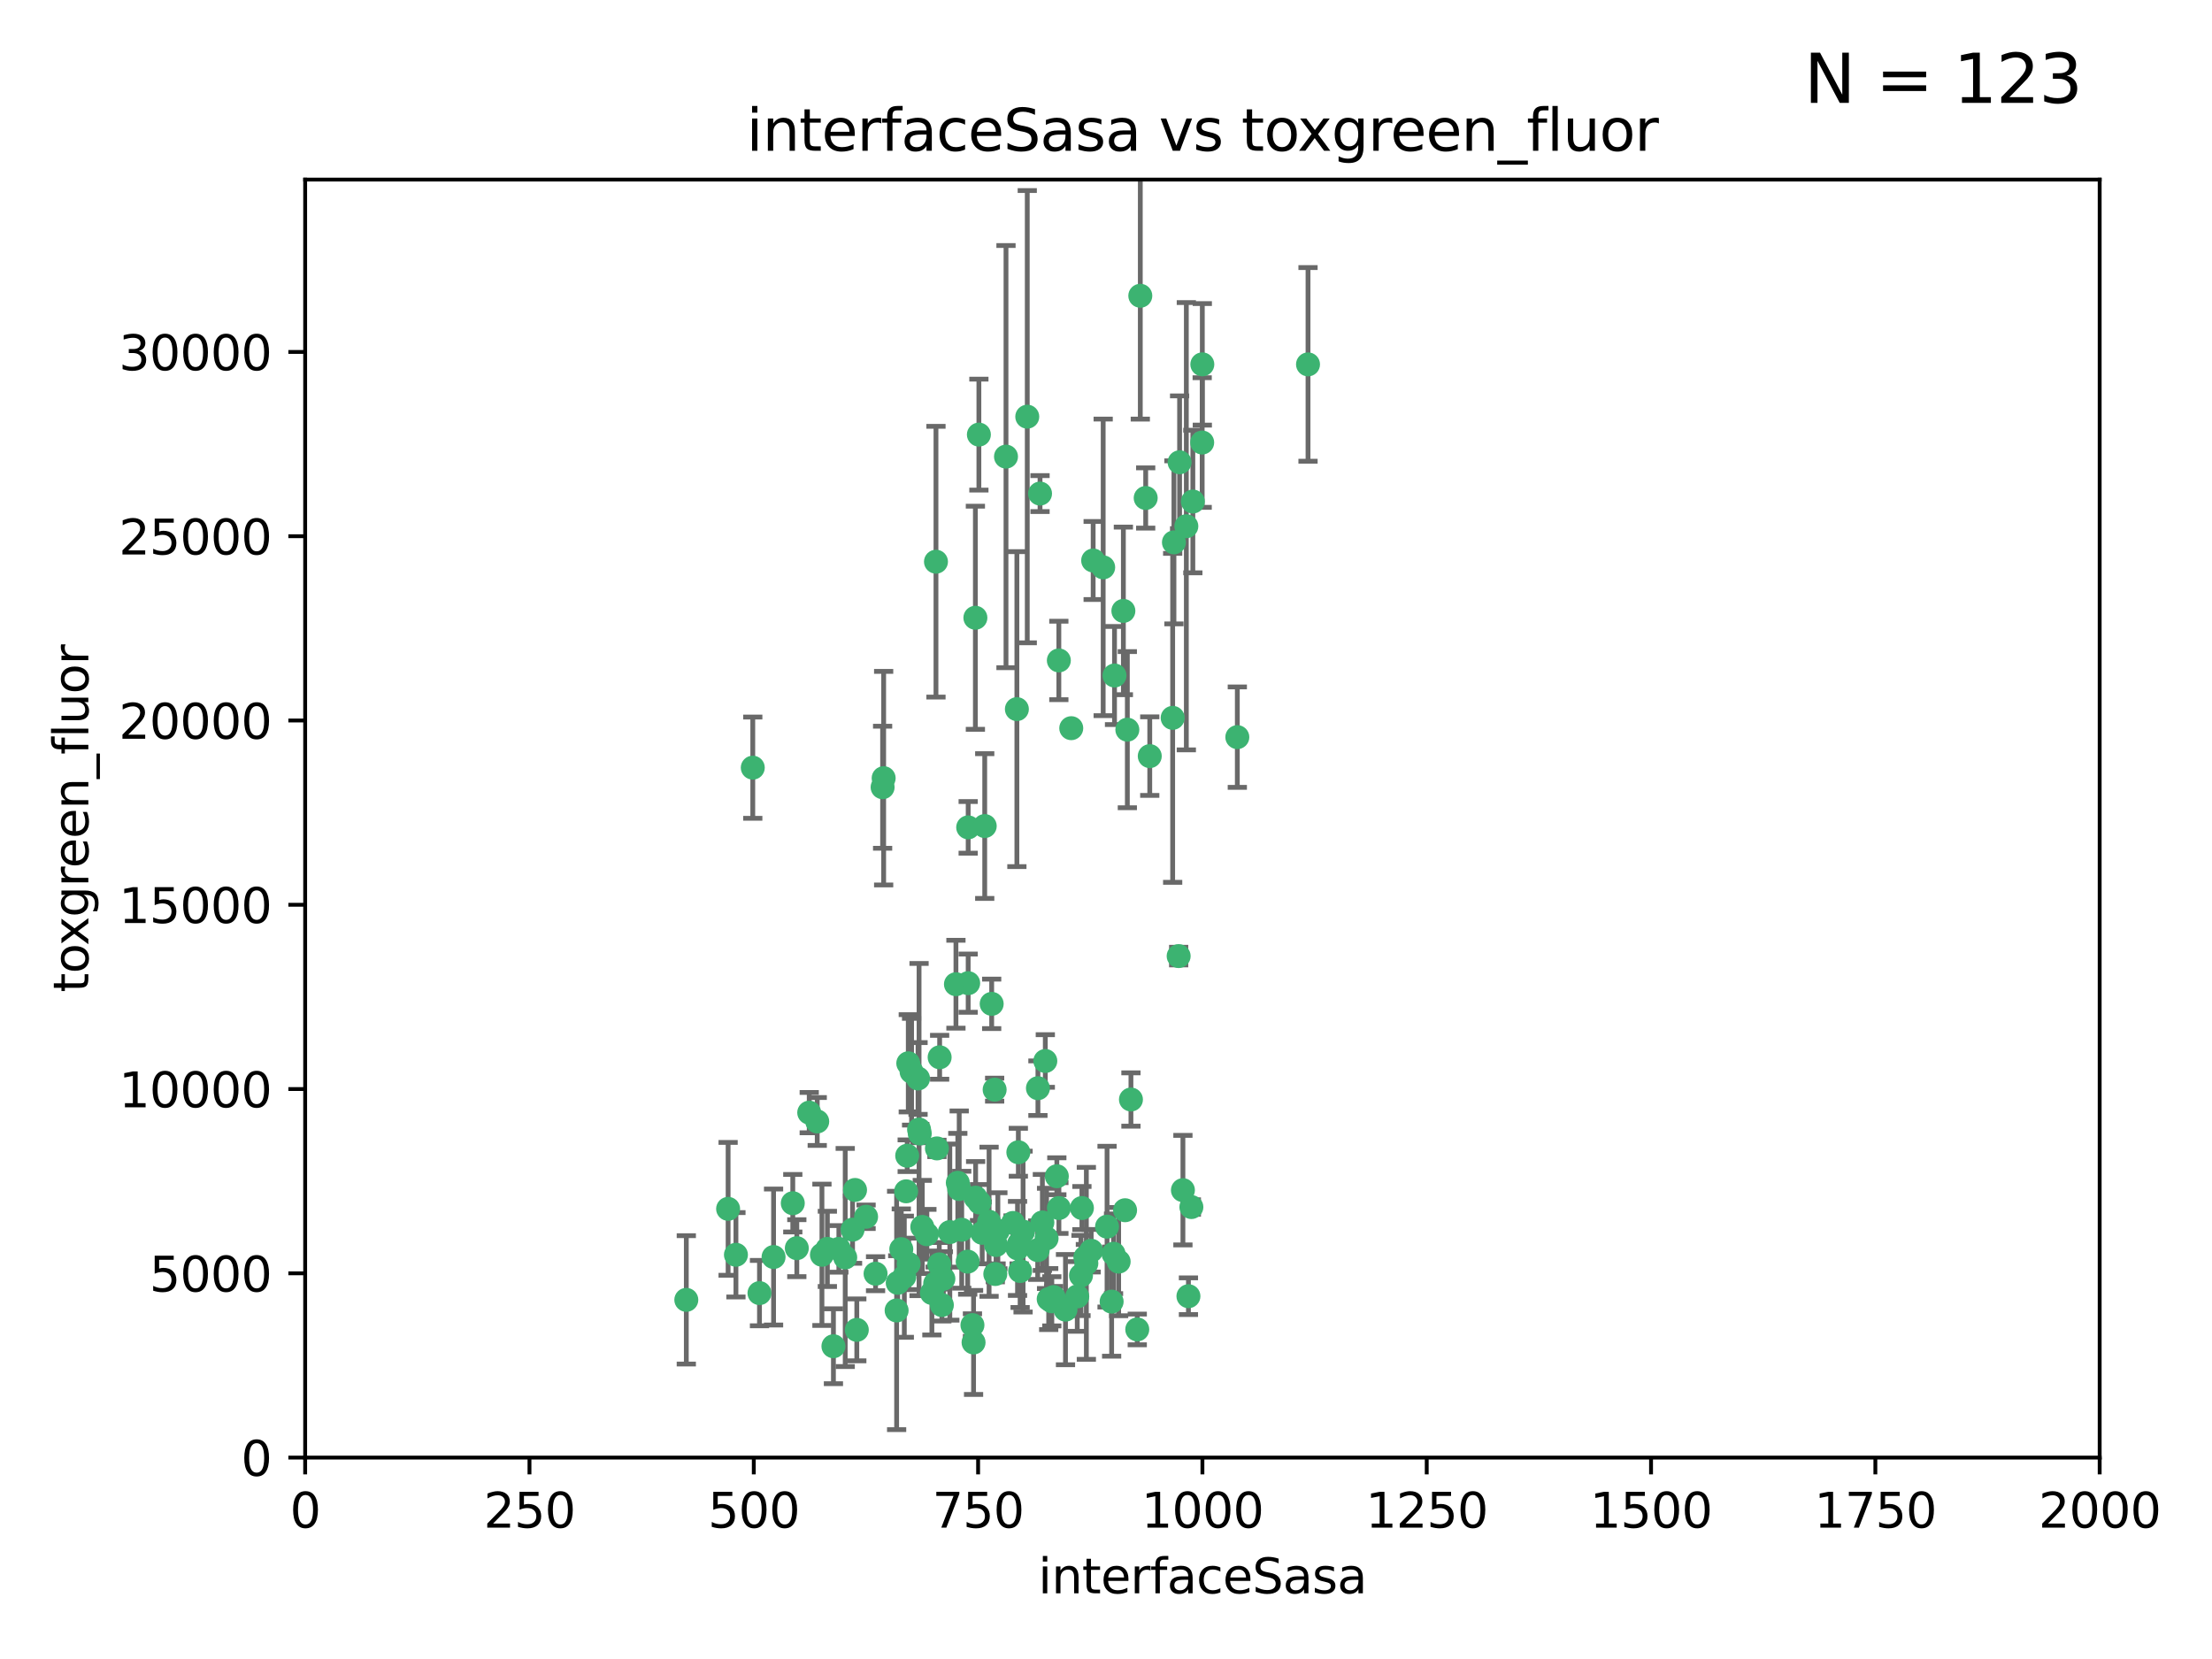 <?xml version="1.0" encoding="utf-8" standalone="no"?>
<!DOCTYPE svg PUBLIC "-//W3C//DTD SVG 1.1//EN"
  "http://www.w3.org/Graphics/SVG/1.1/DTD/svg11.dtd">
<svg xmlns:xlink="http://www.w3.org/1999/xlink" width="460.8pt" height="345.6pt" viewBox="0 0 460.8 345.6" xmlns="http://www.w3.org/2000/svg" version="1.1">
 <defs>
  <style type="text/css">*{stroke-linejoin: round; stroke-linecap: butt}</style>
 </defs>
 <g id="figure_1">
  <g id="patch_1">
   <path d="M 0 345.6 
L 460.8 345.6 
L 460.8 0 
L 0 0 
z
" style="fill: #ffffff"/>
  </g>
  <g id="axes_1">
   <g id="patch_2">
    <path d="M 63.571 303.64 
L 437.4 303.64 
L 437.4 37.411 
L 63.571 37.411 
z
" style="fill: #ffffff"/>
   </g>
   <g id="PathCollection_1">
    <defs>
     <path id="m5da757609a" d="M 0 1.118 
C 0.297 1.118 0.581 1 0.791 0.791 
C 1 0.581 1.118 0.297 1.118 0 
C 1.118 -0.297 1 -0.581 0.791 -0.791 
C 0.581 -1 0.297 -1.118 0 -1.118 
C -0.297 -1.118 -0.581 -1 -0.791 -0.791 
C -1 -0.581 -1.118 -0.297 -1.118 0 
C -1.118 0.297 -1 0.581 -0.791 0.791 
C -0.581 1 -0.297 1.118 0 1.118 
z
" style="stroke: #3cb371"/>
    </defs>
    <g clip-path="url(#p38a204f396)">
     <use xlink:href="#m5da757609a" x="272.484" y="75.908" style="fill: #3cb371; stroke: #3cb371"/>
     <use xlink:href="#m5da757609a" x="250.437" y="92.187" style="fill: #3cb371; stroke: #3cb371"/>
     <use xlink:href="#m5da757609a" x="174.75" y="260.167" style="fill: #3cb371; stroke: #3cb371"/>
     <use xlink:href="#m5da757609a" x="247.136" y="109.622" style="fill: #3cb371; stroke: #3cb371"/>
     <use xlink:href="#m5da757609a" x="244.553" y="112.982" style="fill: #3cb371; stroke: #3cb371"/>
     <use xlink:href="#m5da757609a" x="191.458" y="235.304" style="fill: #3cb371; stroke: #3cb371"/>
     <use xlink:href="#m5da757609a" x="234.02" y="127.26" style="fill: #3cb371; stroke: #3cb371"/>
     <use xlink:href="#m5da757609a" x="223.161" y="151.693" style="fill: #3cb371; stroke: #3cb371"/>
     <use xlink:href="#m5da757609a" x="248.491" y="104.476" style="fill: #3cb371; stroke: #3cb371"/>
     <use xlink:href="#m5da757609a" x="238.669" y="103.738" style="fill: #3cb371; stroke: #3cb371"/>
     <use xlink:href="#m5da757609a" x="227.725" y="116.762" style="fill: #3cb371; stroke: #3cb371"/>
     <use xlink:href="#m5da757609a" x="237.546" y="61.614" style="fill: #3cb371; stroke: #3cb371"/>
     <use xlink:href="#m5da757609a" x="245.731" y="96.299" style="fill: #3cb371; stroke: #3cb371"/>
     <use xlink:href="#m5da757609a" x="257.757" y="153.559" style="fill: #3cb371; stroke: #3cb371"/>
     <use xlink:href="#m5da757609a" x="216.658" y="102.821" style="fill: #3cb371; stroke: #3cb371"/>
     <use xlink:href="#m5da757609a" x="206.585" y="209.121" style="fill: #3cb371; stroke: #3cb371"/>
     <use xlink:href="#m5da757609a" x="250.465" y="75.9" style="fill: #3cb371; stroke: #3cb371"/>
     <use xlink:href="#m5da757609a" x="201.688" y="204.811" style="fill: #3cb371; stroke: #3cb371"/>
     <use xlink:href="#m5da757609a" x="194.981" y="117.014" style="fill: #3cb371; stroke: #3cb371"/>
     <use xlink:href="#m5da757609a" x="220.577" y="137.58" style="fill: #3cb371; stroke: #3cb371"/>
     <use xlink:href="#m5da757609a" x="203.92" y="90.534" style="fill: #3cb371; stroke: #3cb371"/>
     <use xlink:href="#m5da757609a" x="229.813" y="118.19" style="fill: #3cb371; stroke: #3cb371"/>
     <use xlink:href="#m5da757609a" x="234.375" y="252.113" style="fill: #3cb371; stroke: #3cb371"/>
     <use xlink:href="#m5da757609a" x="227.314" y="260.552" style="fill: #3cb371; stroke: #3cb371"/>
     <use xlink:href="#m5da757609a" x="212.14" y="240.037" style="fill: #3cb371; stroke: #3cb371"/>
     <use xlink:href="#m5da757609a" x="195.666" y="263.391" style="fill: #3cb371; stroke: #3cb371"/>
     <use xlink:href="#m5da757609a" x="235.596" y="229.048" style="fill: #3cb371; stroke: #3cb371"/>
     <use xlink:href="#m5da757609a" x="216.22" y="226.692" style="fill: #3cb371; stroke: #3cb371"/>
     <use xlink:href="#m5da757609a" x="247.573" y="270.023" style="fill: #3cb371; stroke: #3cb371"/>
     <use xlink:href="#m5da757609a" x="207.873" y="256.385" style="fill: #3cb371; stroke: #3cb371"/>
     <use xlink:href="#m5da757609a" x="213.998" y="86.8" style="fill: #3cb371; stroke: #3cb371"/>
     <use xlink:href="#m5da757609a" x="188.766" y="248.172" style="fill: #3cb371; stroke: #3cb371"/>
     <use xlink:href="#m5da757609a" x="201.587" y="262.82" style="fill: #3cb371; stroke: #3cb371"/>
     <use xlink:href="#m5da757609a" x="231.574" y="271.146" style="fill: #3cb371; stroke: #3cb371"/>
     <use xlink:href="#m5da757609a" x="216.174" y="260.427" style="fill: #3cb371; stroke: #3cb371"/>
     <use xlink:href="#m5da757609a" x="236.912" y="276.943" style="fill: #3cb371; stroke: #3cb371"/>
     <use xlink:href="#m5da757609a" x="220.589" y="251.655" style="fill: #3cb371; stroke: #3cb371"/>
     <use xlink:href="#m5da757609a" x="219.488" y="270.205" style="fill: #3cb371; stroke: #3cb371"/>
     <use xlink:href="#m5da757609a" x="196.206" y="271.868" style="fill: #3cb371; stroke: #3cb371"/>
     <use xlink:href="#m5da757609a" x="203.191" y="128.689" style="fill: #3cb371; stroke: #3cb371"/>
     <use xlink:href="#m5da757609a" x="189.211" y="221.501" style="fill: #3cb371; stroke: #3cb371"/>
     <use xlink:href="#m5da757609a" x="230.62" y="255.535" style="fill: #3cb371; stroke: #3cb371"/>
     <use xlink:href="#m5da757609a" x="226.308" y="263.178" style="fill: #3cb371; stroke: #3cb371"/>
     <use xlink:href="#m5da757609a" x="203.241" y="249.493" style="fill: #3cb371; stroke: #3cb371"/>
     <use xlink:href="#m5da757609a" x="211.835" y="147.723" style="fill: #3cb371; stroke: #3cb371"/>
     <use xlink:href="#m5da757609a" x="183.864" y="163.993" style="fill: #3cb371; stroke: #3cb371"/>
     <use xlink:href="#m5da757609a" x="178.12" y="247.891" style="fill: #3cb371; stroke: #3cb371"/>
     <use xlink:href="#m5da757609a" x="233.037" y="262.817" style="fill: #3cb371; stroke: #3cb371"/>
     <use xlink:href="#m5da757609a" x="245.536" y="199.17" style="fill: #3cb371; stroke: #3cb371"/>
     <use xlink:href="#m5da757609a" x="209.568" y="95.121" style="fill: #3cb371; stroke: #3cb371"/>
     <use xlink:href="#m5da757609a" x="248.185" y="251.452" style="fill: #3cb371; stroke: #3cb371"/>
     <use xlink:href="#m5da757609a" x="220.157" y="245.034" style="fill: #3cb371; stroke: #3cb371"/>
     <use xlink:href="#m5da757609a" x="244.288" y="149.542" style="fill: #3cb371; stroke: #3cb371"/>
     <use xlink:href="#m5da757609a" x="186.783" y="272.992" style="fill: #3cb371; stroke: #3cb371"/>
     <use xlink:href="#m5da757609a" x="246.424" y="247.93" style="fill: #3cb371; stroke: #3cb371"/>
     <use xlink:href="#m5da757609a" x="199.14" y="205.029" style="fill: #3cb371; stroke: #3cb371"/>
     <use xlink:href="#m5da757609a" x="168.576" y="231.782" style="fill: #3cb371; stroke: #3cb371"/>
     <use xlink:href="#m5da757609a" x="204.611" y="256.819" style="fill: #3cb371; stroke: #3cb371"/>
     <use xlink:href="#m5da757609a" x="202.811" y="279.655" style="fill: #3cb371; stroke: #3cb371"/>
     <use xlink:href="#m5da757609a" x="231.97" y="261.183" style="fill: #3cb371; stroke: #3cb371"/>
     <use xlink:href="#m5da757609a" x="221.962" y="272.82" style="fill: #3cb371; stroke: #3cb371"/>
     <use xlink:href="#m5da757609a" x="239.516" y="157.513" style="fill: #3cb371; stroke: #3cb371"/>
     <use xlink:href="#m5da757609a" x="225.192" y="265.707" style="fill: #3cb371; stroke: #3cb371"/>
     <use xlink:href="#m5da757609a" x="212.512" y="264.778" style="fill: #3cb371; stroke: #3cb371"/>
     <use xlink:href="#m5da757609a" x="170.245" y="233.624" style="fill: #3cb371; stroke: #3cb371"/>
     <use xlink:href="#m5da757609a" x="177.602" y="256.161" style="fill: #3cb371; stroke: #3cb371"/>
     <use xlink:href="#m5da757609a" x="189.899" y="223.261" style="fill: #3cb371; stroke: #3cb371"/>
     <use xlink:href="#m5da757609a" x="202.578" y="276.039" style="fill: #3cb371; stroke: #3cb371"/>
     <use xlink:href="#m5da757609a" x="188.387" y="265.959" style="fill: #3cb371; stroke: #3cb371"/>
     <use xlink:href="#m5da757609a" x="180.421" y="253.473" style="fill: #3cb371; stroke: #3cb371"/>
     <use xlink:href="#m5da757609a" x="197.864" y="256.669" style="fill: #3cb371; stroke: #3cb371"/>
     <use xlink:href="#m5da757609a" x="192.129" y="255.594" style="fill: #3cb371; stroke: #3cb371"/>
     <use xlink:href="#m5da757609a" x="205.136" y="172.082" style="fill: #3cb371; stroke: #3cb371"/>
     <use xlink:href="#m5da757609a" x="194.819" y="267.377" style="fill: #3cb371; stroke: #3cb371"/>
     <use xlink:href="#m5da757609a" x="194.129" y="269.355" style="fill: #3cb371; stroke: #3cb371"/>
     <use xlink:href="#m5da757609a" x="213.125" y="256.562" style="fill: #3cb371; stroke: #3cb371"/>
     <use xlink:href="#m5da757609a" x="218.463" y="270.619" style="fill: #3cb371; stroke: #3cb371"/>
     <use xlink:href="#m5da757609a" x="161.148" y="261.86" style="fill: #3cb371; stroke: #3cb371"/>
     <use xlink:href="#m5da757609a" x="201.69" y="172.356" style="fill: #3cb371; stroke: #3cb371"/>
     <use xlink:href="#m5da757609a" x="182.396" y="265.335" style="fill: #3cb371; stroke: #3cb371"/>
     <use xlink:href="#m5da757609a" x="191.602" y="236.134" style="fill: #3cb371; stroke: #3cb371"/>
     <use xlink:href="#m5da757609a" x="224.415" y="270.071" style="fill: #3cb371; stroke: #3cb371"/>
     <use xlink:href="#m5da757609a" x="234.846" y="152.004" style="fill: #3cb371; stroke: #3cb371"/>
     <use xlink:href="#m5da757609a" x="207.338" y="265.402" style="fill: #3cb371; stroke: #3cb371"/>
     <use xlink:href="#m5da757609a" x="199.821" y="247.697" style="fill: #3cb371; stroke: #3cb371"/>
     <use xlink:href="#m5da757609a" x="206.043" y="254.514" style="fill: #3cb371; stroke: #3cb371"/>
     <use xlink:href="#m5da757609a" x="218.019" y="257.981" style="fill: #3cb371; stroke: #3cb371"/>
     <use xlink:href="#m5da757609a" x="199.529" y="246.393" style="fill: #3cb371; stroke: #3cb371"/>
     <use xlink:href="#m5da757609a" x="200.346" y="256.174" style="fill: #3cb371; stroke: #3cb371"/>
     <use xlink:href="#m5da757609a" x="184.082" y="162.105" style="fill: #3cb371; stroke: #3cb371"/>
     <use xlink:href="#m5da757609a" x="207.501" y="259.36" style="fill: #3cb371; stroke: #3cb371"/>
     <use xlink:href="#m5da757609a" x="217.146" y="254.661" style="fill: #3cb371; stroke: #3cb371"/>
     <use xlink:href="#m5da757609a" x="211.97" y="260.068" style="fill: #3cb371; stroke: #3cb371"/>
     <use xlink:href="#m5da757609a" x="187.755" y="260.221" style="fill: #3cb371; stroke: #3cb371"/>
     <use xlink:href="#m5da757609a" x="172.357" y="260.163" style="fill: #3cb371; stroke: #3cb371"/>
     <use xlink:href="#m5da757609a" x="165.991" y="260.019" style="fill: #3cb371; stroke: #3cb371"/>
     <use xlink:href="#m5da757609a" x="232.174" y="140.722" style="fill: #3cb371; stroke: #3cb371"/>
     <use xlink:href="#m5da757609a" x="226.105" y="261.935" style="fill: #3cb371; stroke: #3cb371"/>
     <use xlink:href="#m5da757609a" x="207.202" y="226.994" style="fill: #3cb371; stroke: #3cb371"/>
     <use xlink:href="#m5da757609a" x="211.034" y="254.764" style="fill: #3cb371; stroke: #3cb371"/>
     <use xlink:href="#m5da757609a" x="165.152" y="250.652" style="fill: #3cb371; stroke: #3cb371"/>
     <use xlink:href="#m5da757609a" x="193.088" y="257.112" style="fill: #3cb371; stroke: #3cb371"/>
     <use xlink:href="#m5da757609a" x="178.488" y="277.035" style="fill: #3cb371; stroke: #3cb371"/>
     <use xlink:href="#m5da757609a" x="156.817" y="159.917" style="fill: #3cb371; stroke: #3cb371"/>
     <use xlink:href="#m5da757609a" x="217.757" y="221.023" style="fill: #3cb371; stroke: #3cb371"/>
     <use xlink:href="#m5da757609a" x="173.619" y="280.448" style="fill: #3cb371; stroke: #3cb371"/>
     <use xlink:href="#m5da757609a" x="196.523" y="266.395" style="fill: #3cb371; stroke: #3cb371"/>
     <use xlink:href="#m5da757609a" x="212.303" y="259.072" style="fill: #3cb371; stroke: #3cb371"/>
     <use xlink:href="#m5da757609a" x="191.245" y="224.667" style="fill: #3cb371; stroke: #3cb371"/>
     <use xlink:href="#m5da757609a" x="142.971" y="270.784" style="fill: #3cb371; stroke: #3cb371"/>
     <use xlink:href="#m5da757609a" x="195.181" y="239.234" style="fill: #3cb371; stroke: #3cb371"/>
     <use xlink:href="#m5da757609a" x="204.052" y="250.509" style="fill: #3cb371; stroke: #3cb371"/>
     <use xlink:href="#m5da757609a" x="187.013" y="267.238" style="fill: #3cb371; stroke: #3cb371"/>
     <use xlink:href="#m5da757609a" x="195.744" y="220.252" style="fill: #3cb371; stroke: #3cb371"/>
     <use xlink:href="#m5da757609a" x="158.215" y="269.377" style="fill: #3cb371; stroke: #3cb371"/>
     <use xlink:href="#m5da757609a" x="189.29" y="263.294" style="fill: #3cb371; stroke: #3cb371"/>
     <use xlink:href="#m5da757609a" x="153.309" y="261.395" style="fill: #3cb371; stroke: #3cb371"/>
     <use xlink:href="#m5da757609a" x="219.112" y="271.085" style="fill: #3cb371; stroke: #3cb371"/>
     <use xlink:href="#m5da757609a" x="171.225" y="261.393" style="fill: #3cb371; stroke: #3cb371"/>
     <use xlink:href="#m5da757609a" x="176.075" y="261.957" style="fill: #3cb371; stroke: #3cb371"/>
     <use xlink:href="#m5da757609a" x="188.987" y="240.757" style="fill: #3cb371; stroke: #3cb371"/>
     <use xlink:href="#m5da757609a" x="151.679" y="251.825" style="fill: #3cb371; stroke: #3cb371"/>
     <use xlink:href="#m5da757609a" x="225.383" y="251.653" style="fill: #3cb371; stroke: #3cb371"/>
    </g>
   </g>
   <g id="matplotlib.axis_1">
    <g id="xtick_1">
     <g id="line2d_1">
      <defs>
       <path id="mbdfa2ee156" d="M 0 0 
L 0 3.5 
" style="stroke: #000000; stroke-width: 0.8"/>
      </defs>
      <g>
       <use xlink:href="#mbdfa2ee156" x="63.571" y="303.64" style="stroke: #000000; stroke-width: 0.8"/>
      </g>
     </g>
     <g id="text_1">
      <!-- 0 -->
      <g transform="translate(60.39 318.238)scale(0.1 -0.1)">
       <defs>
        <path id="DejaVuSans-30" d="M 2034 4250 
Q 1547 4250 1301 3770 
Q 1056 3291 1056 2328 
Q 1056 1369 1301 889 
Q 1547 409 2034 409 
Q 2525 409 2770 889 
Q 3016 1369 3016 2328 
Q 3016 3291 2770 3770 
Q 2525 4250 2034 4250 
z
M 2034 4750 
Q 2819 4750 3233 4129 
Q 3647 3509 3647 2328 
Q 3647 1150 3233 529 
Q 2819 -91 2034 -91 
Q 1250 -91 836 529 
Q 422 1150 422 2328 
Q 422 3509 836 4129 
Q 1250 4750 2034 4750 
z
" transform="scale(0.016)"/>
       </defs>
       <use xlink:href="#DejaVuSans-30"/>
      </g>
     </g>
    </g>
    <g id="xtick_2">
     <g id="line2d_2">
      <g>
       <use xlink:href="#mbdfa2ee156" x="110.3" y="303.64" style="stroke: #000000; stroke-width: 0.8"/>
      </g>
     </g>
     <g id="text_2">
      <!-- 250 -->
      <g transform="translate(100.756 318.238)scale(0.1 -0.1)">
       <defs>
        <path id="DejaVuSans-32" d="M 1228 531 
L 3431 531 
L 3431 0 
L 469 0 
L 469 531 
Q 828 903 1448 1529 
Q 2069 2156 2228 2338 
Q 2531 2678 2651 2914 
Q 2772 3150 2772 3378 
Q 2772 3750 2511 3984 
Q 2250 4219 1831 4219 
Q 1534 4219 1204 4116 
Q 875 4013 500 3803 
L 500 4441 
Q 881 4594 1212 4672 
Q 1544 4750 1819 4750 
Q 2544 4750 2975 4387 
Q 3406 4025 3406 3419 
Q 3406 3131 3298 2873 
Q 3191 2616 2906 2266 
Q 2828 2175 2409 1742 
Q 1991 1309 1228 531 
z
" transform="scale(0.016)"/>
        <path id="DejaVuSans-35" d="M 691 4666 
L 3169 4666 
L 3169 4134 
L 1269 4134 
L 1269 2991 
Q 1406 3038 1543 3061 
Q 1681 3084 1819 3084 
Q 2600 3084 3056 2656 
Q 3513 2228 3513 1497 
Q 3513 744 3044 326 
Q 2575 -91 1722 -91 
Q 1428 -91 1123 -41 
Q 819 9 494 109 
L 494 744 
Q 775 591 1075 516 
Q 1375 441 1709 441 
Q 2250 441 2565 725 
Q 2881 1009 2881 1497 
Q 2881 1984 2565 2268 
Q 2250 2553 1709 2553 
Q 1456 2553 1204 2497 
Q 953 2441 691 2322 
L 691 4666 
z
" transform="scale(0.016)"/>
       </defs>
       <use xlink:href="#DejaVuSans-32"/>
       <use xlink:href="#DejaVuSans-35" x="63.623"/>
       <use xlink:href="#DejaVuSans-30" x="127.246"/>
      </g>
     </g>
    </g>
    <g id="xtick_3">
     <g id="line2d_3">
      <g>
       <use xlink:href="#mbdfa2ee156" x="157.028" y="303.64" style="stroke: #000000; stroke-width: 0.8"/>
      </g>
     </g>
     <g id="text_3">
      <!-- 500 -->
      <g transform="translate(147.485 318.238)scale(0.1 -0.1)">
       <use xlink:href="#DejaVuSans-35"/>
       <use xlink:href="#DejaVuSans-30" x="63.623"/>
       <use xlink:href="#DejaVuSans-30" x="127.246"/>
      </g>
     </g>
    </g>
    <g id="xtick_4">
     <g id="line2d_4">
      <g>
       <use xlink:href="#mbdfa2ee156" x="203.757" y="303.64" style="stroke: #000000; stroke-width: 0.8"/>
      </g>
     </g>
     <g id="text_4">
      <!-- 750 -->
      <g transform="translate(194.213 318.238)scale(0.1 -0.1)">
       <defs>
        <path id="DejaVuSans-37" d="M 525 4666 
L 3525 4666 
L 3525 4397 
L 1831 0 
L 1172 0 
L 2766 4134 
L 525 4134 
L 525 4666 
z
" transform="scale(0.016)"/>
       </defs>
       <use xlink:href="#DejaVuSans-37"/>
       <use xlink:href="#DejaVuSans-35" x="63.623"/>
       <use xlink:href="#DejaVuSans-30" x="127.246"/>
      </g>
     </g>
    </g>
    <g id="xtick_5">
     <g id="line2d_5">
      <g>
       <use xlink:href="#mbdfa2ee156" x="250.486" y="303.64" style="stroke: #000000; stroke-width: 0.8"/>
      </g>
     </g>
     <g id="text_5">
      <!-- 1000 -->
      <g transform="translate(237.761 318.238)scale(0.1 -0.1)">
       <defs>
        <path id="DejaVuSans-31" d="M 794 531 
L 1825 531 
L 1825 4091 
L 703 3866 
L 703 4441 
L 1819 4666 
L 2450 4666 
L 2450 531 
L 3481 531 
L 3481 0 
L 794 0 
L 794 531 
z
" transform="scale(0.016)"/>
       </defs>
       <use xlink:href="#DejaVuSans-31"/>
       <use xlink:href="#DejaVuSans-30" x="63.623"/>
       <use xlink:href="#DejaVuSans-30" x="127.246"/>
       <use xlink:href="#DejaVuSans-30" x="190.869"/>
      </g>
     </g>
    </g>
    <g id="xtick_6">
     <g id="line2d_6">
      <g>
       <use xlink:href="#mbdfa2ee156" x="297.214" y="303.64" style="stroke: #000000; stroke-width: 0.8"/>
      </g>
     </g>
     <g id="text_6">
      <!-- 1250 -->
      <g transform="translate(284.489 318.238)scale(0.1 -0.1)">
       <use xlink:href="#DejaVuSans-31"/>
       <use xlink:href="#DejaVuSans-32" x="63.623"/>
       <use xlink:href="#DejaVuSans-35" x="127.246"/>
       <use xlink:href="#DejaVuSans-30" x="190.869"/>
      </g>
     </g>
    </g>
    <g id="xtick_7">
     <g id="line2d_7">
      <g>
       <use xlink:href="#mbdfa2ee156" x="343.943" y="303.64" style="stroke: #000000; stroke-width: 0.8"/>
      </g>
     </g>
     <g id="text_7">
      <!-- 1500 -->
      <g transform="translate(331.218 318.238)scale(0.1 -0.1)">
       <use xlink:href="#DejaVuSans-31"/>
       <use xlink:href="#DejaVuSans-35" x="63.623"/>
       <use xlink:href="#DejaVuSans-30" x="127.246"/>
       <use xlink:href="#DejaVuSans-30" x="190.869"/>
      </g>
     </g>
    </g>
    <g id="xtick_8">
     <g id="line2d_8">
      <g>
       <use xlink:href="#mbdfa2ee156" x="390.671" y="303.64" style="stroke: #000000; stroke-width: 0.8"/>
      </g>
     </g>
     <g id="text_8">
      <!-- 1750 -->
      <g transform="translate(377.946 318.238)scale(0.1 -0.1)">
       <use xlink:href="#DejaVuSans-31"/>
       <use xlink:href="#DejaVuSans-37" x="63.623"/>
       <use xlink:href="#DejaVuSans-35" x="127.246"/>
       <use xlink:href="#DejaVuSans-30" x="190.869"/>
      </g>
     </g>
    </g>
    <g id="xtick_9">
     <g id="line2d_9">
      <g>
       <use xlink:href="#mbdfa2ee156" x="437.4" y="303.64" style="stroke: #000000; stroke-width: 0.8"/>
      </g>
     </g>
     <g id="text_9">
      <!-- 2000 -->
      <g transform="translate(424.675 318.238)scale(0.1 -0.1)">
       <use xlink:href="#DejaVuSans-32"/>
       <use xlink:href="#DejaVuSans-30" x="63.623"/>
       <use xlink:href="#DejaVuSans-30" x="127.246"/>
       <use xlink:href="#DejaVuSans-30" x="190.869"/>
      </g>
     </g>
    </g>
    <g id="text_10">
     <!-- interfaceSasa -->
     <g transform="translate(216.279 331.917)scale(0.1 -0.1)">
      <defs>
       <path id="DejaVuSans-69" d="M 603 3500 
L 1178 3500 
L 1178 0 
L 603 0 
L 603 3500 
z
M 603 4863 
L 1178 4863 
L 1178 4134 
L 603 4134 
L 603 4863 
z
" transform="scale(0.016)"/>
       <path id="DejaVuSans-6e" d="M 3513 2113 
L 3513 0 
L 2938 0 
L 2938 2094 
Q 2938 2591 2744 2837 
Q 2550 3084 2163 3084 
Q 1697 3084 1428 2787 
Q 1159 2491 1159 1978 
L 1159 0 
L 581 0 
L 581 3500 
L 1159 3500 
L 1159 2956 
Q 1366 3272 1645 3428 
Q 1925 3584 2291 3584 
Q 2894 3584 3203 3211 
Q 3513 2838 3513 2113 
z
" transform="scale(0.016)"/>
       <path id="DejaVuSans-74" d="M 1172 4494 
L 1172 3500 
L 2356 3500 
L 2356 3053 
L 1172 3053 
L 1172 1153 
Q 1172 725 1289 603 
Q 1406 481 1766 481 
L 2356 481 
L 2356 0 
L 1766 0 
Q 1100 0 847 248 
Q 594 497 594 1153 
L 594 3053 
L 172 3053 
L 172 3500 
L 594 3500 
L 594 4494 
L 1172 4494 
z
" transform="scale(0.016)"/>
       <path id="DejaVuSans-65" d="M 3597 1894 
L 3597 1613 
L 953 1613 
Q 991 1019 1311 708 
Q 1631 397 2203 397 
Q 2534 397 2845 478 
Q 3156 559 3463 722 
L 3463 178 
Q 3153 47 2828 -22 
Q 2503 -91 2169 -91 
Q 1331 -91 842 396 
Q 353 884 353 1716 
Q 353 2575 817 3079 
Q 1281 3584 2069 3584 
Q 2775 3584 3186 3129 
Q 3597 2675 3597 1894 
z
M 3022 2063 
Q 3016 2534 2758 2815 
Q 2500 3097 2075 3097 
Q 1594 3097 1305 2825 
Q 1016 2553 972 2059 
L 3022 2063 
z
" transform="scale(0.016)"/>
       <path id="DejaVuSans-72" d="M 2631 2963 
Q 2534 3019 2420 3045 
Q 2306 3072 2169 3072 
Q 1681 3072 1420 2755 
Q 1159 2438 1159 1844 
L 1159 0 
L 581 0 
L 581 3500 
L 1159 3500 
L 1159 2956 
Q 1341 3275 1631 3429 
Q 1922 3584 2338 3584 
Q 2397 3584 2469 3576 
Q 2541 3569 2628 3553 
L 2631 2963 
z
" transform="scale(0.016)"/>
       <path id="DejaVuSans-66" d="M 2375 4863 
L 2375 4384 
L 1825 4384 
Q 1516 4384 1395 4259 
Q 1275 4134 1275 3809 
L 1275 3500 
L 2222 3500 
L 2222 3053 
L 1275 3053 
L 1275 0 
L 697 0 
L 697 3053 
L 147 3053 
L 147 3500 
L 697 3500 
L 697 3744 
Q 697 4328 969 4595 
Q 1241 4863 1831 4863 
L 2375 4863 
z
" transform="scale(0.016)"/>
       <path id="DejaVuSans-61" d="M 2194 1759 
Q 1497 1759 1228 1600 
Q 959 1441 959 1056 
Q 959 750 1161 570 
Q 1363 391 1709 391 
Q 2188 391 2477 730 
Q 2766 1069 2766 1631 
L 2766 1759 
L 2194 1759 
z
M 3341 1997 
L 3341 0 
L 2766 0 
L 2766 531 
Q 2569 213 2275 61 
Q 1981 -91 1556 -91 
Q 1019 -91 701 211 
Q 384 513 384 1019 
Q 384 1609 779 1909 
Q 1175 2209 1959 2209 
L 2766 2209 
L 2766 2266 
Q 2766 2663 2505 2880 
Q 2244 3097 1772 3097 
Q 1472 3097 1187 3025 
Q 903 2953 641 2809 
L 641 3341 
Q 956 3463 1253 3523 
Q 1550 3584 1831 3584 
Q 2591 3584 2966 3190 
Q 3341 2797 3341 1997 
z
" transform="scale(0.016)"/>
       <path id="DejaVuSans-63" d="M 3122 3366 
L 3122 2828 
Q 2878 2963 2633 3030 
Q 2388 3097 2138 3097 
Q 1578 3097 1268 2742 
Q 959 2388 959 1747 
Q 959 1106 1268 751 
Q 1578 397 2138 397 
Q 2388 397 2633 464 
Q 2878 531 3122 666 
L 3122 134 
Q 2881 22 2623 -34 
Q 2366 -91 2075 -91 
Q 1284 -91 818 406 
Q 353 903 353 1747 
Q 353 2603 823 3093 
Q 1294 3584 2113 3584 
Q 2378 3584 2631 3529 
Q 2884 3475 3122 3366 
z
" transform="scale(0.016)"/>
       <path id="DejaVuSans-53" d="M 3425 4513 
L 3425 3897 
Q 3066 4069 2747 4153 
Q 2428 4238 2131 4238 
Q 1616 4238 1336 4038 
Q 1056 3838 1056 3469 
Q 1056 3159 1242 3001 
Q 1428 2844 1947 2747 
L 2328 2669 
Q 3034 2534 3370 2195 
Q 3706 1856 3706 1288 
Q 3706 609 3251 259 
Q 2797 -91 1919 -91 
Q 1588 -91 1214 -16 
Q 841 59 441 206 
L 441 856 
Q 825 641 1194 531 
Q 1563 422 1919 422 
Q 2459 422 2753 634 
Q 3047 847 3047 1241 
Q 3047 1584 2836 1778 
Q 2625 1972 2144 2069 
L 1759 2144 
Q 1053 2284 737 2584 
Q 422 2884 422 3419 
Q 422 4038 858 4394 
Q 1294 4750 2059 4750 
Q 2388 4750 2728 4690 
Q 3069 4631 3425 4513 
z
" transform="scale(0.016)"/>
       <path id="DejaVuSans-73" d="M 2834 3397 
L 2834 2853 
Q 2591 2978 2328 3040 
Q 2066 3103 1784 3103 
Q 1356 3103 1142 2972 
Q 928 2841 928 2578 
Q 928 2378 1081 2264 
Q 1234 2150 1697 2047 
L 1894 2003 
Q 2506 1872 2764 1633 
Q 3022 1394 3022 966 
Q 3022 478 2636 193 
Q 2250 -91 1575 -91 
Q 1294 -91 989 -36 
Q 684 19 347 128 
L 347 722 
Q 666 556 975 473 
Q 1284 391 1588 391 
Q 1994 391 2212 530 
Q 2431 669 2431 922 
Q 2431 1156 2273 1281 
Q 2116 1406 1581 1522 
L 1381 1569 
Q 847 1681 609 1914 
Q 372 2147 372 2553 
Q 372 3047 722 3315 
Q 1072 3584 1716 3584 
Q 2034 3584 2315 3537 
Q 2597 3491 2834 3397 
z
" transform="scale(0.016)"/>
      </defs>
      <use xlink:href="#DejaVuSans-69"/>
      <use xlink:href="#DejaVuSans-6e" x="27.783"/>
      <use xlink:href="#DejaVuSans-74" x="91.162"/>
      <use xlink:href="#DejaVuSans-65" x="130.371"/>
      <use xlink:href="#DejaVuSans-72" x="191.895"/>
      <use xlink:href="#DejaVuSans-66" x="233.008"/>
      <use xlink:href="#DejaVuSans-61" x="268.213"/>
      <use xlink:href="#DejaVuSans-63" x="329.492"/>
      <use xlink:href="#DejaVuSans-65" x="384.473"/>
      <use xlink:href="#DejaVuSans-53" x="445.996"/>
      <use xlink:href="#DejaVuSans-61" x="509.473"/>
      <use xlink:href="#DejaVuSans-73" x="570.752"/>
      <use xlink:href="#DejaVuSans-61" x="622.852"/>
     </g>
    </g>
   </g>
   <g id="matplotlib.axis_2">
    <g id="ytick_1">
     <g id="line2d_10">
      <defs>
       <path id="mfde202b7e2" d="M 0 0 
L -3.5 0 
" style="stroke: #000000; stroke-width: 0.8"/>
      </defs>
      <g>
       <use xlink:href="#mfde202b7e2" x="63.571" y="303.64" style="stroke: #000000; stroke-width: 0.8"/>
      </g>
     </g>
     <g id="text_11">
      <!-- 0 -->
      <g transform="translate(50.209 307.439)scale(0.1 -0.1)">
       <use xlink:href="#DejaVuSans-30"/>
      </g>
     </g>
    </g>
    <g id="ytick_2">
     <g id="line2d_11">
      <g>
       <use xlink:href="#mfde202b7e2" x="63.571" y="265.253" style="stroke: #000000; stroke-width: 0.8"/>
      </g>
     </g>
     <g id="text_12">
      <!-- 5000 -->
      <g transform="translate(31.121 269.052)scale(0.1 -0.1)">
       <use xlink:href="#DejaVuSans-35"/>
       <use xlink:href="#DejaVuSans-30" x="63.623"/>
       <use xlink:href="#DejaVuSans-30" x="127.246"/>
       <use xlink:href="#DejaVuSans-30" x="190.869"/>
      </g>
     </g>
    </g>
    <g id="ytick_3">
     <g id="line2d_12">
      <g>
       <use xlink:href="#mfde202b7e2" x="63.571" y="226.866" style="stroke: #000000; stroke-width: 0.8"/>
      </g>
     </g>
     <g id="text_13">
      <!-- 10000 -->
      <g transform="translate(24.759 230.665)scale(0.1 -0.1)">
       <use xlink:href="#DejaVuSans-31"/>
       <use xlink:href="#DejaVuSans-30" x="63.623"/>
       <use xlink:href="#DejaVuSans-30" x="127.246"/>
       <use xlink:href="#DejaVuSans-30" x="190.869"/>
       <use xlink:href="#DejaVuSans-30" x="254.492"/>
      </g>
     </g>
    </g>
    <g id="ytick_4">
     <g id="line2d_13">
      <g>
       <use xlink:href="#mfde202b7e2" x="63.571" y="188.479" style="stroke: #000000; stroke-width: 0.8"/>
      </g>
     </g>
     <g id="text_14">
      <!-- 15000 -->
      <g transform="translate(24.759 192.278)scale(0.1 -0.1)">
       <use xlink:href="#DejaVuSans-31"/>
       <use xlink:href="#DejaVuSans-35" x="63.623"/>
       <use xlink:href="#DejaVuSans-30" x="127.246"/>
       <use xlink:href="#DejaVuSans-30" x="190.869"/>
       <use xlink:href="#DejaVuSans-30" x="254.492"/>
      </g>
     </g>
    </g>
    <g id="ytick_5">
     <g id="line2d_14">
      <g>
       <use xlink:href="#mfde202b7e2" x="63.571" y="150.092" style="stroke: #000000; stroke-width: 0.8"/>
      </g>
     </g>
     <g id="text_15">
      <!-- 20000 -->
      <g transform="translate(24.759 153.891)scale(0.1 -0.1)">
       <use xlink:href="#DejaVuSans-32"/>
       <use xlink:href="#DejaVuSans-30" x="63.623"/>
       <use xlink:href="#DejaVuSans-30" x="127.246"/>
       <use xlink:href="#DejaVuSans-30" x="190.869"/>
       <use xlink:href="#DejaVuSans-30" x="254.492"/>
      </g>
     </g>
    </g>
    <g id="ytick_6">
     <g id="line2d_15">
      <g>
       <use xlink:href="#mfde202b7e2" x="63.571" y="111.705" style="stroke: #000000; stroke-width: 0.8"/>
      </g>
     </g>
     <g id="text_16">
      <!-- 25000 -->
      <g transform="translate(24.759 115.504)scale(0.1 -0.1)">
       <use xlink:href="#DejaVuSans-32"/>
       <use xlink:href="#DejaVuSans-35" x="63.623"/>
       <use xlink:href="#DejaVuSans-30" x="127.246"/>
       <use xlink:href="#DejaVuSans-30" x="190.869"/>
       <use xlink:href="#DejaVuSans-30" x="254.492"/>
      </g>
     </g>
    </g>
    <g id="ytick_7">
     <g id="line2d_16">
      <g>
       <use xlink:href="#mfde202b7e2" x="63.571" y="73.317" style="stroke: #000000; stroke-width: 0.8"/>
      </g>
     </g>
     <g id="text_17">
      <!-- 30000 -->
      <g transform="translate(24.759 77.117)scale(0.1 -0.1)">
       <defs>
        <path id="DejaVuSans-33" d="M 2597 2516 
Q 3050 2419 3304 2112 
Q 3559 1806 3559 1356 
Q 3559 666 3084 287 
Q 2609 -91 1734 -91 
Q 1441 -91 1130 -33 
Q 819 25 488 141 
L 488 750 
Q 750 597 1062 519 
Q 1375 441 1716 441 
Q 2309 441 2620 675 
Q 2931 909 2931 1356 
Q 2931 1769 2642 2001 
Q 2353 2234 1838 2234 
L 1294 2234 
L 1294 2753 
L 1863 2753 
Q 2328 2753 2575 2939 
Q 2822 3125 2822 3475 
Q 2822 3834 2567 4026 
Q 2313 4219 1838 4219 
Q 1578 4219 1281 4162 
Q 984 4106 628 3988 
L 628 4550 
Q 988 4650 1302 4700 
Q 1616 4750 1894 4750 
Q 2613 4750 3031 4423 
Q 3450 4097 3450 3541 
Q 3450 3153 3228 2886 
Q 3006 2619 2597 2516 
z
" transform="scale(0.016)"/>
       </defs>
       <use xlink:href="#DejaVuSans-33"/>
       <use xlink:href="#DejaVuSans-30" x="63.623"/>
       <use xlink:href="#DejaVuSans-30" x="127.246"/>
       <use xlink:href="#DejaVuSans-30" x="190.869"/>
       <use xlink:href="#DejaVuSans-30" x="254.492"/>
      </g>
     </g>
    </g>
    <g id="text_18">
     <!-- toxgreen_fluor -->
     <g transform="translate(18.401 206.72)rotate(-90)scale(0.1 -0.1)">
      <defs>
       <path id="DejaVuSans-6f" d="M 1959 3097 
Q 1497 3097 1228 2736 
Q 959 2375 959 1747 
Q 959 1119 1226 758 
Q 1494 397 1959 397 
Q 2419 397 2687 759 
Q 2956 1122 2956 1747 
Q 2956 2369 2687 2733 
Q 2419 3097 1959 3097 
z
M 1959 3584 
Q 2709 3584 3137 3096 
Q 3566 2609 3566 1747 
Q 3566 888 3137 398 
Q 2709 -91 1959 -91 
Q 1206 -91 779 398 
Q 353 888 353 1747 
Q 353 2609 779 3096 
Q 1206 3584 1959 3584 
z
" transform="scale(0.016)"/>
       <path id="DejaVuSans-78" d="M 3513 3500 
L 2247 1797 
L 3578 0 
L 2900 0 
L 1881 1375 
L 863 0 
L 184 0 
L 1544 1831 
L 300 3500 
L 978 3500 
L 1906 2253 
L 2834 3500 
L 3513 3500 
z
" transform="scale(0.016)"/>
       <path id="DejaVuSans-67" d="M 2906 1791 
Q 2906 2416 2648 2759 
Q 2391 3103 1925 3103 
Q 1463 3103 1205 2759 
Q 947 2416 947 1791 
Q 947 1169 1205 825 
Q 1463 481 1925 481 
Q 2391 481 2648 825 
Q 2906 1169 2906 1791 
z
M 3481 434 
Q 3481 -459 3084 -895 
Q 2688 -1331 1869 -1331 
Q 1566 -1331 1297 -1286 
Q 1028 -1241 775 -1147 
L 775 -588 
Q 1028 -725 1275 -790 
Q 1522 -856 1778 -856 
Q 2344 -856 2625 -561 
Q 2906 -266 2906 331 
L 2906 616 
Q 2728 306 2450 153 
Q 2172 0 1784 0 
Q 1141 0 747 490 
Q 353 981 353 1791 
Q 353 2603 747 3093 
Q 1141 3584 1784 3584 
Q 2172 3584 2450 3431 
Q 2728 3278 2906 2969 
L 2906 3500 
L 3481 3500 
L 3481 434 
z
" transform="scale(0.016)"/>
       <path id="DejaVuSans-5f" d="M 3263 -1063 
L 3263 -1509 
L -63 -1509 
L -63 -1063 
L 3263 -1063 
z
" transform="scale(0.016)"/>
       <path id="DejaVuSans-6c" d="M 603 4863 
L 1178 4863 
L 1178 0 
L 603 0 
L 603 4863 
z
" transform="scale(0.016)"/>
       <path id="DejaVuSans-75" d="M 544 1381 
L 544 3500 
L 1119 3500 
L 1119 1403 
Q 1119 906 1312 657 
Q 1506 409 1894 409 
Q 2359 409 2629 706 
Q 2900 1003 2900 1516 
L 2900 3500 
L 3475 3500 
L 3475 0 
L 2900 0 
L 2900 538 
Q 2691 219 2414 64 
Q 2138 -91 1772 -91 
Q 1169 -91 856 284 
Q 544 659 544 1381 
z
M 1991 3584 
L 1991 3584 
z
" transform="scale(0.016)"/>
      </defs>
      <use xlink:href="#DejaVuSans-74"/>
      <use xlink:href="#DejaVuSans-6f" x="39.209"/>
      <use xlink:href="#DejaVuSans-78" x="97.266"/>
      <use xlink:href="#DejaVuSans-67" x="156.445"/>
      <use xlink:href="#DejaVuSans-72" x="219.922"/>
      <use xlink:href="#DejaVuSans-65" x="258.785"/>
      <use xlink:href="#DejaVuSans-65" x="320.309"/>
      <use xlink:href="#DejaVuSans-6e" x="381.832"/>
      <use xlink:href="#DejaVuSans-5f" x="445.211"/>
      <use xlink:href="#DejaVuSans-66" x="495.211"/>
      <use xlink:href="#DejaVuSans-6c" x="530.416"/>
      <use xlink:href="#DejaVuSans-75" x="558.199"/>
      <use xlink:href="#DejaVuSans-6f" x="621.578"/>
      <use xlink:href="#DejaVuSans-72" x="682.76"/>
     </g>
    </g>
   </g>
   <g id="LineCollection_1">
    <path d="M 272.484 96.079 
L 272.484 55.738 
" clip-path="url(#p38a204f396)" style="fill: none; stroke: #696969"/>
    <path d="M 250.437 105.69 
L 250.437 78.685 
" clip-path="url(#p38a204f396)" style="fill: none; stroke: #696969"/>
    <path d="M 174.75 265.023 
L 174.75 255.311 
" clip-path="url(#p38a204f396)" style="fill: none; stroke: #696969"/>
    <path d="M 247.136 156.211 
L 247.136 63.032 
" clip-path="url(#p38a204f396)" style="fill: none; stroke: #696969"/>
    <path d="M 244.553 129.961 
L 244.553 96.004 
" clip-path="url(#p38a204f396)" style="fill: none; stroke: #696969"/>
    <path d="M 191.458 269.906 
L 191.458 200.702 
" clip-path="url(#p38a204f396)" style="fill: none; stroke: #696969"/>
    <path d="M 234.02 144.714 
L 234.02 109.807 
" clip-path="url(#p38a204f396)" style="fill: none; stroke: #696969"/>
    <path d="M 223.161 152.217 
L 223.161 151.168 
" clip-path="url(#p38a204f396)" style="fill: none; stroke: #696969"/>
    <path d="M 248.491 119.328 
L 248.491 89.623 
" clip-path="url(#p38a204f396)" style="fill: none; stroke: #696969"/>
    <path d="M 238.669 110.014 
L 238.669 97.461 
" clip-path="url(#p38a204f396)" style="fill: none; stroke: #696969"/>
    <path d="M 227.725 124.89 
L 227.725 108.635 
" clip-path="url(#p38a204f396)" style="fill: none; stroke: #696969"/>
    <path d="M 237.546 87.306 
L 237.546 35.922 
" clip-path="url(#p38a204f396)" style="fill: none; stroke: #696969"/>
    <path d="M 245.731 110.125 
L 245.731 82.473 
" clip-path="url(#p38a204f396)" style="fill: none; stroke: #696969"/>
    <path d="M 257.757 164.019 
L 257.757 143.098 
" clip-path="url(#p38a204f396)" style="fill: none; stroke: #696969"/>
    <path d="M 216.658 106.565 
L 216.658 99.077 
" clip-path="url(#p38a204f396)" style="fill: none; stroke: #696969"/>
    <path d="M 206.585 214.275 
L 206.585 203.967 
" clip-path="url(#p38a204f396)" style="fill: none; stroke: #696969"/>
    <path d="M 250.465 88.56 
L 250.465 63.241 
" clip-path="url(#p38a204f396)" style="fill: none; stroke: #696969"/>
    <path d="M 201.688 210.874 
L 201.688 198.748 
" clip-path="url(#p38a204f396)" style="fill: none; stroke: #696969"/>
    <path d="M 194.981 145.217 
L 194.981 88.811 
" clip-path="url(#p38a204f396)" style="fill: none; stroke: #696969"/>
    <path d="M 220.577 145.75 
L 220.577 129.411 
" clip-path="url(#p38a204f396)" style="fill: none; stroke: #696969"/>
    <path d="M 203.92 102.091 
L 203.92 78.978 
" clip-path="url(#p38a204f396)" style="fill: none; stroke: #696969"/>
    <path d="M 229.813 149.083 
L 229.813 87.298 
" clip-path="url(#p38a204f396)" style="fill: none; stroke: #696969"/>
    <path d="M 234.375 253.068 
L 234.375 251.158 
" clip-path="url(#p38a204f396)" style="fill: none; stroke: #696969"/>
    <path d="M 227.314 264.982 
L 227.314 256.122 
" clip-path="url(#p38a204f396)" style="fill: none; stroke: #696969"/>
    <path d="M 212.14 245.032 
L 212.14 235.043 
" clip-path="url(#p38a204f396)" style="fill: none; stroke: #696969"/>
    <path d="M 195.666 267.937 
L 195.666 258.844 
" clip-path="url(#p38a204f396)" style="fill: none; stroke: #696969"/>
    <path d="M 235.596 234.604 
L 235.596 223.492 
" clip-path="url(#p38a204f396)" style="fill: none; stroke: #696969"/>
    <path d="M 216.22 232.376 
L 216.22 221.008 
" clip-path="url(#p38a204f396)" style="fill: none; stroke: #696969"/>
    <path d="M 247.573 273.841 
L 247.573 266.205 
" clip-path="url(#p38a204f396)" style="fill: none; stroke: #696969"/>
    <path d="M 207.873 264.301 
L 207.873 248.47 
" clip-path="url(#p38a204f396)" style="fill: none; stroke: #696969"/>
    <path d="M 213.998 133.906 
L 213.998 39.694 
" clip-path="url(#p38a204f396)" style="fill: none; stroke: #696969"/>
    <path d="M 188.766 248.702 
L 188.766 247.642 
" clip-path="url(#p38a204f396)" style="fill: none; stroke: #696969"/>
    <path d="M 201.587 269.609 
L 201.587 256.032 
" clip-path="url(#p38a204f396)" style="fill: none; stroke: #696969"/>
    <path d="M 231.574 282.519 
L 231.574 259.772 
" clip-path="url(#p38a204f396)" style="fill: none; stroke: #696969"/>
    <path d="M 216.174 266.526 
L 216.174 254.328 
" clip-path="url(#p38a204f396)" style="fill: none; stroke: #696969"/>
    <path d="M 236.912 280.142 
L 236.912 273.744 
" clip-path="url(#p38a204f396)" style="fill: none; stroke: #696969"/>
    <path d="M 220.589 256.945 
L 220.589 246.364 
" clip-path="url(#p38a204f396)" style="fill: none; stroke: #696969"/>
    <path d="M 219.488 272.421 
L 219.488 267.99 
" clip-path="url(#p38a204f396)" style="fill: none; stroke: #696969"/>
    <path d="M 196.206 275.193 
L 196.206 268.542 
" clip-path="url(#p38a204f396)" style="fill: none; stroke: #696969"/>
    <path d="M 203.191 151.927 
L 203.191 105.45 
" clip-path="url(#p38a204f396)" style="fill: none; stroke: #696969"/>
    <path d="M 189.211 231.63 
L 189.211 211.371 
" clip-path="url(#p38a204f396)" style="fill: none; stroke: #696969"/>
    <path d="M 230.62 272.278 
L 230.62 238.793 
" clip-path="url(#p38a204f396)" style="fill: none; stroke: #696969"/>
    <path d="M 226.308 283.173 
L 226.308 243.183 
" clip-path="url(#p38a204f396)" style="fill: none; stroke: #696969"/>
    <path d="M 203.241 257.014 
L 203.241 241.972 
" clip-path="url(#p38a204f396)" style="fill: none; stroke: #696969"/>
    <path d="M 211.835 180.527 
L 211.835 114.919 
" clip-path="url(#p38a204f396)" style="fill: none; stroke: #696969"/>
    <path d="M 183.864 176.705 
L 183.864 151.281 
" clip-path="url(#p38a204f396)" style="fill: none; stroke: #696969"/>
    <path d="M 178.12 248.596 
L 178.12 247.186 
" clip-path="url(#p38a204f396)" style="fill: none; stroke: #696969"/>
    <path d="M 233.037 274.093 
L 233.037 251.542 
" clip-path="url(#p38a204f396)" style="fill: none; stroke: #696969"/>
    <path d="M 245.536 201.012 
L 245.536 197.328 
" clip-path="url(#p38a204f396)" style="fill: none; stroke: #696969"/>
    <path d="M 209.568 139.091 
L 209.568 51.151 
" clip-path="url(#p38a204f396)" style="fill: none; stroke: #696969"/>
    <path d="M 248.185 252.966 
L 248.185 249.939 
" clip-path="url(#p38a204f396)" style="fill: none; stroke: #696969"/>
    <path d="M 220.157 248.879 
L 220.157 241.19 
" clip-path="url(#p38a204f396)" style="fill: none; stroke: #696969"/>
    <path d="M 244.288 183.804 
L 244.288 115.28 
" clip-path="url(#p38a204f396)" style="fill: none; stroke: #696969"/>
    <path d="M 186.783 297.815 
L 186.783 248.168 
" clip-path="url(#p38a204f396)" style="fill: none; stroke: #696969"/>
    <path d="M 246.424 259.34 
L 246.424 236.521 
" clip-path="url(#p38a204f396)" style="fill: none; stroke: #696969"/>
    <path d="M 199.14 214.186 
L 199.14 195.873 
" clip-path="url(#p38a204f396)" style="fill: none; stroke: #696969"/>
    <path d="M 168.576 235.981 
L 168.576 227.583 
" clip-path="url(#p38a204f396)" style="fill: none; stroke: #696969"/>
    <path d="M 204.611 263.272 
L 204.611 250.365 
" clip-path="url(#p38a204f396)" style="fill: none; stroke: #696969"/>
    <path d="M 202.811 290.49 
L 202.811 268.821 
" clip-path="url(#p38a204f396)" style="fill: none; stroke: #696969"/>
    <path d="M 231.97 269.484 
L 231.97 252.882 
" clip-path="url(#p38a204f396)" style="fill: none; stroke: #696969"/>
    <path d="M 221.962 284.302 
L 221.962 261.339 
" clip-path="url(#p38a204f396)" style="fill: none; stroke: #696969"/>
    <path d="M 239.516 165.694 
L 239.516 149.332 
" clip-path="url(#p38a204f396)" style="fill: none; stroke: #696969"/>
    <path d="M 225.192 274.064 
L 225.192 257.35 
" clip-path="url(#p38a204f396)" style="fill: none; stroke: #696969"/>
    <path d="M 212.512 272.37 
L 212.512 257.186 
" clip-path="url(#p38a204f396)" style="fill: none; stroke: #696969"/>
    <path d="M 170.245 238.611 
L 170.245 228.638 
" clip-path="url(#p38a204f396)" style="fill: none; stroke: #696969"/>
    <path d="M 177.602 263.169 
L 177.602 249.152 
" clip-path="url(#p38a204f396)" style="fill: none; stroke: #696969"/>
    <path d="M 189.899 234.375 
L 189.899 212.147 
" clip-path="url(#p38a204f396)" style="fill: none; stroke: #696969"/>
    <path d="M 202.578 278.398 
L 202.578 273.681 
" clip-path="url(#p38a204f396)" style="fill: none; stroke: #696969"/>
    <path d="M 188.387 278.581 
L 188.387 253.336 
" clip-path="url(#p38a204f396)" style="fill: none; stroke: #696969"/>
    <path d="M 180.421 255.922 
L 180.421 251.024 
" clip-path="url(#p38a204f396)" style="fill: none; stroke: #696969"/>
    <path d="M 197.864 275.015 
L 197.864 238.324 
" clip-path="url(#p38a204f396)" style="fill: none; stroke: #696969"/>
    <path d="M 192.129 265.294 
L 192.129 245.895 
" clip-path="url(#p38a204f396)" style="fill: none; stroke: #696969"/>
    <path d="M 205.136 187.16 
L 205.136 157.004 
" clip-path="url(#p38a204f396)" style="fill: none; stroke: #696969"/>
    <path d="M 194.819 270.81 
L 194.819 263.945 
" clip-path="url(#p38a204f396)" style="fill: none; stroke: #696969"/>
    <path d="M 194.129 278.095 
L 194.129 260.616 
" clip-path="url(#p38a204f396)" style="fill: none; stroke: #696969"/>
    <path d="M 213.125 273.32 
L 213.125 239.805 
" clip-path="url(#p38a204f396)" style="fill: none; stroke: #696969"/>
    <path d="M 218.463 276.981 
L 218.463 264.258 
" clip-path="url(#p38a204f396)" style="fill: none; stroke: #696969"/>
    <path d="M 161.148 276.024 
L 161.148 247.696 
" clip-path="url(#p38a204f396)" style="fill: none; stroke: #696969"/>
    <path d="M 201.69 177.734 
L 201.69 166.978 
" clip-path="url(#p38a204f396)" style="fill: none; stroke: #696969"/>
    <path d="M 182.396 268.88 
L 182.396 261.79 
" clip-path="url(#p38a204f396)" style="fill: none; stroke: #696969"/>
    <path d="M 191.602 238.046 
L 191.602 234.222 
" clip-path="url(#p38a204f396)" style="fill: none; stroke: #696969"/>
    <path d="M 224.415 277.335 
L 224.415 262.806 
" clip-path="url(#p38a204f396)" style="fill: none; stroke: #696969"/>
    <path d="M 234.846 168.265 
L 234.846 135.742 
" clip-path="url(#p38a204f396)" style="fill: none; stroke: #696969"/>
    <path d="M 207.338 267.033 
L 207.338 263.771 
" clip-path="url(#p38a204f396)" style="fill: none; stroke: #696969"/>
    <path d="M 199.821 263.964 
L 199.821 231.431 
" clip-path="url(#p38a204f396)" style="fill: none; stroke: #696969"/>
    <path d="M 206.043 270.051 
L 206.043 238.978 
" clip-path="url(#p38a204f396)" style="fill: none; stroke: #696969"/>
    <path d="M 218.019 268.421 
L 218.019 247.542 
" clip-path="url(#p38a204f396)" style="fill: none; stroke: #696969"/>
    <path d="M 199.529 256.685 
L 199.529 236.101 
" clip-path="url(#p38a204f396)" style="fill: none; stroke: #696969"/>
    <path d="M 200.346 268.35 
L 200.346 243.999 
" clip-path="url(#p38a204f396)" style="fill: none; stroke: #696969"/>
    <path d="M 184.082 184.351 
L 184.082 139.86 
" clip-path="url(#p38a204f396)" style="fill: none; stroke: #696969"/>
    <path d="M 207.501 263.278 
L 207.501 255.442 
" clip-path="url(#p38a204f396)" style="fill: none; stroke: #696969"/>
    <path d="M 217.146 264.658 
L 217.146 244.664 
" clip-path="url(#p38a204f396)" style="fill: none; stroke: #696969"/>
    <path d="M 211.97 269.86 
L 211.97 250.276 
" clip-path="url(#p38a204f396)" style="fill: none; stroke: #696969"/>
    <path d="M 187.755 268.597 
L 187.755 251.844 
" clip-path="url(#p38a204f396)" style="fill: none; stroke: #696969"/>
    <path d="M 172.357 268.001 
L 172.357 252.325 
" clip-path="url(#p38a204f396)" style="fill: none; stroke: #696969"/>
    <path d="M 165.991 265.948 
L 165.991 254.089 
" clip-path="url(#p38a204f396)" style="fill: none; stroke: #696969"/>
    <path d="M 232.174 150.938 
L 232.174 130.506 
" clip-path="url(#p38a204f396)" style="fill: none; stroke: #696969"/>
    <path d="M 226.105 264.632 
L 226.105 259.238 
" clip-path="url(#p38a204f396)" style="fill: none; stroke: #696969"/>
    <path d="M 207.202 229.391 
L 207.202 224.597 
" clip-path="url(#p38a204f396)" style="fill: none; stroke: #696969"/>
    <path d="M 211.034 256.256 
L 211.034 253.272 
" clip-path="url(#p38a204f396)" style="fill: none; stroke: #696969"/>
    <path d="M 165.152 256.643 
L 165.152 244.66 
" clip-path="url(#p38a204f396)" style="fill: none; stroke: #696969"/>
    <path d="M 193.088 262.288 
L 193.088 251.936 
" clip-path="url(#p38a204f396)" style="fill: none; stroke: #696969"/>
    <path d="M 178.488 283.483 
L 178.488 270.588 
" clip-path="url(#p38a204f396)" style="fill: none; stroke: #696969"/>
    <path d="M 156.817 170.463 
L 156.817 149.371 
" clip-path="url(#p38a204f396)" style="fill: none; stroke: #696969"/>
    <path d="M 217.757 226.502 
L 217.757 215.543 
" clip-path="url(#p38a204f396)" style="fill: none; stroke: #696969"/>
    <path d="M 173.619 288.249 
L 173.619 272.647 
" clip-path="url(#p38a204f396)" style="fill: none; stroke: #696969"/>
    <path d="M 196.523 272.04 
L 196.523 260.75 
" clip-path="url(#p38a204f396)" style="fill: none; stroke: #696969"/>
    <path d="M 212.303 263.28 
L 212.303 254.864 
" clip-path="url(#p38a204f396)" style="fill: none; stroke: #696969"/>
    <path d="M 191.245 232.145 
L 191.245 217.189 
" clip-path="url(#p38a204f396)" style="fill: none; stroke: #696969"/>
    <path d="M 142.971 284.153 
L 142.971 257.415 
" clip-path="url(#p38a204f396)" style="fill: none; stroke: #696969"/>
    <path d="M 195.181 240.949 
L 195.181 237.518 
" clip-path="url(#p38a204f396)" style="fill: none; stroke: #696969"/>
    <path d="M 204.052 254.253 
L 204.052 246.765 
" clip-path="url(#p38a204f396)" style="fill: none; stroke: #696969"/>
    <path d="M 187.013 272.884 
L 187.013 261.591 
" clip-path="url(#p38a204f396)" style="fill: none; stroke: #696969"/>
    <path d="M 195.744 224.823 
L 195.744 215.68 
" clip-path="url(#p38a204f396)" style="fill: none; stroke: #696969"/>
    <path d="M 158.215 276.183 
L 158.215 262.571 
" clip-path="url(#p38a204f396)" style="fill: none; stroke: #696969"/>
    <path d="M 189.29 268.654 
L 189.29 257.933 
" clip-path="url(#p38a204f396)" style="fill: none; stroke: #696969"/>
    <path d="M 153.309 270.185 
L 153.309 252.604 
" clip-path="url(#p38a204f396)" style="fill: none; stroke: #696969"/>
    <path d="M 219.112 276.209 
L 219.112 265.962 
" clip-path="url(#p38a204f396)" style="fill: none; stroke: #696969"/>
    <path d="M 171.225 276.115 
L 171.225 246.672 
" clip-path="url(#p38a204f396)" style="fill: none; stroke: #696969"/>
    <path d="M 176.075 284.676 
L 176.075 239.238 
" clip-path="url(#p38a204f396)" style="fill: none; stroke: #696969"/>
    <path d="M 188.987 244.055 
L 188.987 237.458 
" clip-path="url(#p38a204f396)" style="fill: none; stroke: #696969"/>
    <path d="M 151.679 265.662 
L 151.679 237.988 
" clip-path="url(#p38a204f396)" style="fill: none; stroke: #696969"/>
    <path d="M 225.383 256.138 
L 225.383 247.168 
" clip-path="url(#p38a204f396)" style="fill: none; stroke: #696969"/>
   </g>
   <g id="line2d_17">
    <defs>
     <path id="m1a78086a13" d="M 2 0 
L -2 -0 
" style="stroke: #696969"/>
    </defs>
    <g clip-path="url(#p38a204f396)">
     <use xlink:href="#m1a78086a13" x="272.484" y="96.079" style="fill: #696969; stroke: #696969"/>
     <use xlink:href="#m1a78086a13" x="250.437" y="105.69" style="fill: #696969; stroke: #696969"/>
     <use xlink:href="#m1a78086a13" x="174.75" y="265.023" style="fill: #696969; stroke: #696969"/>
     <use xlink:href="#m1a78086a13" x="247.136" y="156.211" style="fill: #696969; stroke: #696969"/>
     <use xlink:href="#m1a78086a13" x="244.553" y="129.961" style="fill: #696969; stroke: #696969"/>
     <use xlink:href="#m1a78086a13" x="191.458" y="269.906" style="fill: #696969; stroke: #696969"/>
     <use xlink:href="#m1a78086a13" x="234.02" y="144.714" style="fill: #696969; stroke: #696969"/>
     <use xlink:href="#m1a78086a13" x="223.161" y="152.217" style="fill: #696969; stroke: #696969"/>
     <use xlink:href="#m1a78086a13" x="248.491" y="119.328" style="fill: #696969; stroke: #696969"/>
     <use xlink:href="#m1a78086a13" x="238.669" y="110.014" style="fill: #696969; stroke: #696969"/>
     <use xlink:href="#m1a78086a13" x="227.725" y="124.89" style="fill: #696969; stroke: #696969"/>
     <use xlink:href="#m1a78086a13" x="237.546" y="87.306" style="fill: #696969; stroke: #696969"/>
     <use xlink:href="#m1a78086a13" x="245.731" y="110.125" style="fill: #696969; stroke: #696969"/>
     <use xlink:href="#m1a78086a13" x="257.757" y="164.019" style="fill: #696969; stroke: #696969"/>
     <use xlink:href="#m1a78086a13" x="216.658" y="106.565" style="fill: #696969; stroke: #696969"/>
     <use xlink:href="#m1a78086a13" x="206.585" y="214.275" style="fill: #696969; stroke: #696969"/>
     <use xlink:href="#m1a78086a13" x="250.465" y="88.56" style="fill: #696969; stroke: #696969"/>
     <use xlink:href="#m1a78086a13" x="201.688" y="210.874" style="fill: #696969; stroke: #696969"/>
     <use xlink:href="#m1a78086a13" x="194.981" y="145.217" style="fill: #696969; stroke: #696969"/>
     <use xlink:href="#m1a78086a13" x="220.577" y="145.75" style="fill: #696969; stroke: #696969"/>
     <use xlink:href="#m1a78086a13" x="203.92" y="102.091" style="fill: #696969; stroke: #696969"/>
     <use xlink:href="#m1a78086a13" x="229.813" y="149.083" style="fill: #696969; stroke: #696969"/>
     <use xlink:href="#m1a78086a13" x="234.375" y="253.068" style="fill: #696969; stroke: #696969"/>
     <use xlink:href="#m1a78086a13" x="227.314" y="264.982" style="fill: #696969; stroke: #696969"/>
     <use xlink:href="#m1a78086a13" x="212.14" y="245.032" style="fill: #696969; stroke: #696969"/>
     <use xlink:href="#m1a78086a13" x="195.666" y="267.937" style="fill: #696969; stroke: #696969"/>
     <use xlink:href="#m1a78086a13" x="235.596" y="234.604" style="fill: #696969; stroke: #696969"/>
     <use xlink:href="#m1a78086a13" x="216.22" y="232.376" style="fill: #696969; stroke: #696969"/>
     <use xlink:href="#m1a78086a13" x="247.573" y="273.841" style="fill: #696969; stroke: #696969"/>
     <use xlink:href="#m1a78086a13" x="207.873" y="264.301" style="fill: #696969; stroke: #696969"/>
     <use xlink:href="#m1a78086a13" x="213.998" y="133.906" style="fill: #696969; stroke: #696969"/>
     <use xlink:href="#m1a78086a13" x="188.766" y="248.702" style="fill: #696969; stroke: #696969"/>
     <use xlink:href="#m1a78086a13" x="201.587" y="269.609" style="fill: #696969; stroke: #696969"/>
     <use xlink:href="#m1a78086a13" x="231.574" y="282.519" style="fill: #696969; stroke: #696969"/>
     <use xlink:href="#m1a78086a13" x="216.174" y="266.526" style="fill: #696969; stroke: #696969"/>
     <use xlink:href="#m1a78086a13" x="236.912" y="280.142" style="fill: #696969; stroke: #696969"/>
     <use xlink:href="#m1a78086a13" x="220.589" y="256.945" style="fill: #696969; stroke: #696969"/>
     <use xlink:href="#m1a78086a13" x="219.488" y="272.421" style="fill: #696969; stroke: #696969"/>
     <use xlink:href="#m1a78086a13" x="196.206" y="275.193" style="fill: #696969; stroke: #696969"/>
     <use xlink:href="#m1a78086a13" x="203.191" y="151.927" style="fill: #696969; stroke: #696969"/>
     <use xlink:href="#m1a78086a13" x="189.211" y="231.63" style="fill: #696969; stroke: #696969"/>
     <use xlink:href="#m1a78086a13" x="230.62" y="272.278" style="fill: #696969; stroke: #696969"/>
     <use xlink:href="#m1a78086a13" x="226.308" y="283.173" style="fill: #696969; stroke: #696969"/>
     <use xlink:href="#m1a78086a13" x="203.241" y="257.014" style="fill: #696969; stroke: #696969"/>
     <use xlink:href="#m1a78086a13" x="211.835" y="180.527" style="fill: #696969; stroke: #696969"/>
     <use xlink:href="#m1a78086a13" x="183.864" y="176.705" style="fill: #696969; stroke: #696969"/>
     <use xlink:href="#m1a78086a13" x="178.12" y="248.596" style="fill: #696969; stroke: #696969"/>
     <use xlink:href="#m1a78086a13" x="233.037" y="274.093" style="fill: #696969; stroke: #696969"/>
     <use xlink:href="#m1a78086a13" x="245.536" y="201.012" style="fill: #696969; stroke: #696969"/>
     <use xlink:href="#m1a78086a13" x="209.568" y="139.091" style="fill: #696969; stroke: #696969"/>
     <use xlink:href="#m1a78086a13" x="248.185" y="252.966" style="fill: #696969; stroke: #696969"/>
     <use xlink:href="#m1a78086a13" x="220.157" y="248.879" style="fill: #696969; stroke: #696969"/>
     <use xlink:href="#m1a78086a13" x="244.288" y="183.804" style="fill: #696969; stroke: #696969"/>
     <use xlink:href="#m1a78086a13" x="186.783" y="297.815" style="fill: #696969; stroke: #696969"/>
     <use xlink:href="#m1a78086a13" x="246.424" y="259.34" style="fill: #696969; stroke: #696969"/>
     <use xlink:href="#m1a78086a13" x="199.14" y="214.186" style="fill: #696969; stroke: #696969"/>
     <use xlink:href="#m1a78086a13" x="168.576" y="235.981" style="fill: #696969; stroke: #696969"/>
     <use xlink:href="#m1a78086a13" x="204.611" y="263.272" style="fill: #696969; stroke: #696969"/>
     <use xlink:href="#m1a78086a13" x="202.811" y="290.49" style="fill: #696969; stroke: #696969"/>
     <use xlink:href="#m1a78086a13" x="231.97" y="269.484" style="fill: #696969; stroke: #696969"/>
     <use xlink:href="#m1a78086a13" x="221.962" y="284.302" style="fill: #696969; stroke: #696969"/>
     <use xlink:href="#m1a78086a13" x="239.516" y="165.694" style="fill: #696969; stroke: #696969"/>
     <use xlink:href="#m1a78086a13" x="225.192" y="274.064" style="fill: #696969; stroke: #696969"/>
     <use xlink:href="#m1a78086a13" x="212.512" y="272.37" style="fill: #696969; stroke: #696969"/>
     <use xlink:href="#m1a78086a13" x="170.245" y="238.611" style="fill: #696969; stroke: #696969"/>
     <use xlink:href="#m1a78086a13" x="177.602" y="263.169" style="fill: #696969; stroke: #696969"/>
     <use xlink:href="#m1a78086a13" x="189.899" y="234.375" style="fill: #696969; stroke: #696969"/>
     <use xlink:href="#m1a78086a13" x="202.578" y="278.398" style="fill: #696969; stroke: #696969"/>
     <use xlink:href="#m1a78086a13" x="188.387" y="278.581" style="fill: #696969; stroke: #696969"/>
     <use xlink:href="#m1a78086a13" x="180.421" y="255.922" style="fill: #696969; stroke: #696969"/>
     <use xlink:href="#m1a78086a13" x="197.864" y="275.015" style="fill: #696969; stroke: #696969"/>
     <use xlink:href="#m1a78086a13" x="192.129" y="265.294" style="fill: #696969; stroke: #696969"/>
     <use xlink:href="#m1a78086a13" x="205.136" y="187.16" style="fill: #696969; stroke: #696969"/>
     <use xlink:href="#m1a78086a13" x="194.819" y="270.81" style="fill: #696969; stroke: #696969"/>
     <use xlink:href="#m1a78086a13" x="194.129" y="278.095" style="fill: #696969; stroke: #696969"/>
     <use xlink:href="#m1a78086a13" x="213.125" y="273.32" style="fill: #696969; stroke: #696969"/>
     <use xlink:href="#m1a78086a13" x="218.463" y="276.981" style="fill: #696969; stroke: #696969"/>
     <use xlink:href="#m1a78086a13" x="161.148" y="276.024" style="fill: #696969; stroke: #696969"/>
     <use xlink:href="#m1a78086a13" x="201.69" y="177.734" style="fill: #696969; stroke: #696969"/>
     <use xlink:href="#m1a78086a13" x="182.396" y="268.88" style="fill: #696969; stroke: #696969"/>
     <use xlink:href="#m1a78086a13" x="191.602" y="238.046" style="fill: #696969; stroke: #696969"/>
     <use xlink:href="#m1a78086a13" x="224.415" y="277.335" style="fill: #696969; stroke: #696969"/>
     <use xlink:href="#m1a78086a13" x="234.846" y="168.265" style="fill: #696969; stroke: #696969"/>
     <use xlink:href="#m1a78086a13" x="207.338" y="267.033" style="fill: #696969; stroke: #696969"/>
     <use xlink:href="#m1a78086a13" x="199.821" y="263.964" style="fill: #696969; stroke: #696969"/>
     <use xlink:href="#m1a78086a13" x="206.043" y="270.051" style="fill: #696969; stroke: #696969"/>
     <use xlink:href="#m1a78086a13" x="218.019" y="268.421" style="fill: #696969; stroke: #696969"/>
     <use xlink:href="#m1a78086a13" x="199.529" y="256.685" style="fill: #696969; stroke: #696969"/>
     <use xlink:href="#m1a78086a13" x="200.346" y="268.35" style="fill: #696969; stroke: #696969"/>
     <use xlink:href="#m1a78086a13" x="184.082" y="184.351" style="fill: #696969; stroke: #696969"/>
     <use xlink:href="#m1a78086a13" x="207.501" y="263.278" style="fill: #696969; stroke: #696969"/>
     <use xlink:href="#m1a78086a13" x="217.146" y="264.658" style="fill: #696969; stroke: #696969"/>
     <use xlink:href="#m1a78086a13" x="211.97" y="269.86" style="fill: #696969; stroke: #696969"/>
     <use xlink:href="#m1a78086a13" x="187.755" y="268.597" style="fill: #696969; stroke: #696969"/>
     <use xlink:href="#m1a78086a13" x="172.357" y="268.001" style="fill: #696969; stroke: #696969"/>
     <use xlink:href="#m1a78086a13" x="165.991" y="265.948" style="fill: #696969; stroke: #696969"/>
     <use xlink:href="#m1a78086a13" x="232.174" y="150.938" style="fill: #696969; stroke: #696969"/>
     <use xlink:href="#m1a78086a13" x="226.105" y="264.632" style="fill: #696969; stroke: #696969"/>
     <use xlink:href="#m1a78086a13" x="207.202" y="229.391" style="fill: #696969; stroke: #696969"/>
     <use xlink:href="#m1a78086a13" x="211.034" y="256.256" style="fill: #696969; stroke: #696969"/>
     <use xlink:href="#m1a78086a13" x="165.152" y="256.643" style="fill: #696969; stroke: #696969"/>
     <use xlink:href="#m1a78086a13" x="193.088" y="262.288" style="fill: #696969; stroke: #696969"/>
     <use xlink:href="#m1a78086a13" x="178.488" y="283.483" style="fill: #696969; stroke: #696969"/>
     <use xlink:href="#m1a78086a13" x="156.817" y="170.463" style="fill: #696969; stroke: #696969"/>
     <use xlink:href="#m1a78086a13" x="217.757" y="226.502" style="fill: #696969; stroke: #696969"/>
     <use xlink:href="#m1a78086a13" x="173.619" y="288.249" style="fill: #696969; stroke: #696969"/>
     <use xlink:href="#m1a78086a13" x="196.523" y="272.04" style="fill: #696969; stroke: #696969"/>
     <use xlink:href="#m1a78086a13" x="212.303" y="263.28" style="fill: #696969; stroke: #696969"/>
     <use xlink:href="#m1a78086a13" x="191.245" y="232.145" style="fill: #696969; stroke: #696969"/>
     <use xlink:href="#m1a78086a13" x="142.971" y="284.153" style="fill: #696969; stroke: #696969"/>
     <use xlink:href="#m1a78086a13" x="195.181" y="240.949" style="fill: #696969; stroke: #696969"/>
     <use xlink:href="#m1a78086a13" x="204.052" y="254.253" style="fill: #696969; stroke: #696969"/>
     <use xlink:href="#m1a78086a13" x="187.013" y="272.884" style="fill: #696969; stroke: #696969"/>
     <use xlink:href="#m1a78086a13" x="195.744" y="224.823" style="fill: #696969; stroke: #696969"/>
     <use xlink:href="#m1a78086a13" x="158.215" y="276.183" style="fill: #696969; stroke: #696969"/>
     <use xlink:href="#m1a78086a13" x="189.29" y="268.654" style="fill: #696969; stroke: #696969"/>
     <use xlink:href="#m1a78086a13" x="153.309" y="270.185" style="fill: #696969; stroke: #696969"/>
     <use xlink:href="#m1a78086a13" x="219.112" y="276.209" style="fill: #696969; stroke: #696969"/>
     <use xlink:href="#m1a78086a13" x="171.225" y="276.115" style="fill: #696969; stroke: #696969"/>
     <use xlink:href="#m1a78086a13" x="176.075" y="284.676" style="fill: #696969; stroke: #696969"/>
     <use xlink:href="#m1a78086a13" x="188.987" y="244.055" style="fill: #696969; stroke: #696969"/>
     <use xlink:href="#m1a78086a13" x="151.679" y="265.662" style="fill: #696969; stroke: #696969"/>
     <use xlink:href="#m1a78086a13" x="225.383" y="256.138" style="fill: #696969; stroke: #696969"/>
    </g>
   </g>
   <g id="line2d_18">
    <g clip-path="url(#p38a204f396)">
     <use xlink:href="#m1a78086a13" x="272.484" y="55.738" style="fill: #696969; stroke: #696969"/>
     <use xlink:href="#m1a78086a13" x="250.437" y="78.685" style="fill: #696969; stroke: #696969"/>
     <use xlink:href="#m1a78086a13" x="174.75" y="255.311" style="fill: #696969; stroke: #696969"/>
     <use xlink:href="#m1a78086a13" x="247.136" y="63.032" style="fill: #696969; stroke: #696969"/>
     <use xlink:href="#m1a78086a13" x="244.553" y="96.004" style="fill: #696969; stroke: #696969"/>
     <use xlink:href="#m1a78086a13" x="191.458" y="200.702" style="fill: #696969; stroke: #696969"/>
     <use xlink:href="#m1a78086a13" x="234.02" y="109.807" style="fill: #696969; stroke: #696969"/>
     <use xlink:href="#m1a78086a13" x="223.161" y="151.168" style="fill: #696969; stroke: #696969"/>
     <use xlink:href="#m1a78086a13" x="248.491" y="89.623" style="fill: #696969; stroke: #696969"/>
     <use xlink:href="#m1a78086a13" x="238.669" y="97.461" style="fill: #696969; stroke: #696969"/>
     <use xlink:href="#m1a78086a13" x="227.725" y="108.635" style="fill: #696969; stroke: #696969"/>
     <use xlink:href="#m1a78086a13" x="237.546" y="35.922" style="fill: #696969; stroke: #696969"/>
     <use xlink:href="#m1a78086a13" x="245.731" y="82.473" style="fill: #696969; stroke: #696969"/>
     <use xlink:href="#m1a78086a13" x="257.757" y="143.098" style="fill: #696969; stroke: #696969"/>
     <use xlink:href="#m1a78086a13" x="216.658" y="99.077" style="fill: #696969; stroke: #696969"/>
     <use xlink:href="#m1a78086a13" x="206.585" y="203.967" style="fill: #696969; stroke: #696969"/>
     <use xlink:href="#m1a78086a13" x="250.465" y="63.241" style="fill: #696969; stroke: #696969"/>
     <use xlink:href="#m1a78086a13" x="201.688" y="198.748" style="fill: #696969; stroke: #696969"/>
     <use xlink:href="#m1a78086a13" x="194.981" y="88.811" style="fill: #696969; stroke: #696969"/>
     <use xlink:href="#m1a78086a13" x="220.577" y="129.411" style="fill: #696969; stroke: #696969"/>
     <use xlink:href="#m1a78086a13" x="203.92" y="78.978" style="fill: #696969; stroke: #696969"/>
     <use xlink:href="#m1a78086a13" x="229.813" y="87.298" style="fill: #696969; stroke: #696969"/>
     <use xlink:href="#m1a78086a13" x="234.375" y="251.158" style="fill: #696969; stroke: #696969"/>
     <use xlink:href="#m1a78086a13" x="227.314" y="256.122" style="fill: #696969; stroke: #696969"/>
     <use xlink:href="#m1a78086a13" x="212.14" y="235.043" style="fill: #696969; stroke: #696969"/>
     <use xlink:href="#m1a78086a13" x="195.666" y="258.844" style="fill: #696969; stroke: #696969"/>
     <use xlink:href="#m1a78086a13" x="235.596" y="223.492" style="fill: #696969; stroke: #696969"/>
     <use xlink:href="#m1a78086a13" x="216.22" y="221.008" style="fill: #696969; stroke: #696969"/>
     <use xlink:href="#m1a78086a13" x="247.573" y="266.205" style="fill: #696969; stroke: #696969"/>
     <use xlink:href="#m1a78086a13" x="207.873" y="248.47" style="fill: #696969; stroke: #696969"/>
     <use xlink:href="#m1a78086a13" x="213.998" y="39.694" style="fill: #696969; stroke: #696969"/>
     <use xlink:href="#m1a78086a13" x="188.766" y="247.642" style="fill: #696969; stroke: #696969"/>
     <use xlink:href="#m1a78086a13" x="201.587" y="256.032" style="fill: #696969; stroke: #696969"/>
     <use xlink:href="#m1a78086a13" x="231.574" y="259.772" style="fill: #696969; stroke: #696969"/>
     <use xlink:href="#m1a78086a13" x="216.174" y="254.328" style="fill: #696969; stroke: #696969"/>
     <use xlink:href="#m1a78086a13" x="236.912" y="273.744" style="fill: #696969; stroke: #696969"/>
     <use xlink:href="#m1a78086a13" x="220.589" y="246.364" style="fill: #696969; stroke: #696969"/>
     <use xlink:href="#m1a78086a13" x="219.488" y="267.99" style="fill: #696969; stroke: #696969"/>
     <use xlink:href="#m1a78086a13" x="196.206" y="268.542" style="fill: #696969; stroke: #696969"/>
     <use xlink:href="#m1a78086a13" x="203.191" y="105.45" style="fill: #696969; stroke: #696969"/>
     <use xlink:href="#m1a78086a13" x="189.211" y="211.371" style="fill: #696969; stroke: #696969"/>
     <use xlink:href="#m1a78086a13" x="230.62" y="238.793" style="fill: #696969; stroke: #696969"/>
     <use xlink:href="#m1a78086a13" x="226.308" y="243.183" style="fill: #696969; stroke: #696969"/>
     <use xlink:href="#m1a78086a13" x="203.241" y="241.972" style="fill: #696969; stroke: #696969"/>
     <use xlink:href="#m1a78086a13" x="211.835" y="114.919" style="fill: #696969; stroke: #696969"/>
     <use xlink:href="#m1a78086a13" x="183.864" y="151.281" style="fill: #696969; stroke: #696969"/>
     <use xlink:href="#m1a78086a13" x="178.12" y="247.186" style="fill: #696969; stroke: #696969"/>
     <use xlink:href="#m1a78086a13" x="233.037" y="251.542" style="fill: #696969; stroke: #696969"/>
     <use xlink:href="#m1a78086a13" x="245.536" y="197.328" style="fill: #696969; stroke: #696969"/>
     <use xlink:href="#m1a78086a13" x="209.568" y="51.151" style="fill: #696969; stroke: #696969"/>
     <use xlink:href="#m1a78086a13" x="248.185" y="249.939" style="fill: #696969; stroke: #696969"/>
     <use xlink:href="#m1a78086a13" x="220.157" y="241.19" style="fill: #696969; stroke: #696969"/>
     <use xlink:href="#m1a78086a13" x="244.288" y="115.28" style="fill: #696969; stroke: #696969"/>
     <use xlink:href="#m1a78086a13" x="186.783" y="248.168" style="fill: #696969; stroke: #696969"/>
     <use xlink:href="#m1a78086a13" x="246.424" y="236.521" style="fill: #696969; stroke: #696969"/>
     <use xlink:href="#m1a78086a13" x="199.14" y="195.873" style="fill: #696969; stroke: #696969"/>
     <use xlink:href="#m1a78086a13" x="168.576" y="227.583" style="fill: #696969; stroke: #696969"/>
     <use xlink:href="#m1a78086a13" x="204.611" y="250.365" style="fill: #696969; stroke: #696969"/>
     <use xlink:href="#m1a78086a13" x="202.811" y="268.821" style="fill: #696969; stroke: #696969"/>
     <use xlink:href="#m1a78086a13" x="231.97" y="252.882" style="fill: #696969; stroke: #696969"/>
     <use xlink:href="#m1a78086a13" x="221.962" y="261.339" style="fill: #696969; stroke: #696969"/>
     <use xlink:href="#m1a78086a13" x="239.516" y="149.332" style="fill: #696969; stroke: #696969"/>
     <use xlink:href="#m1a78086a13" x="225.192" y="257.35" style="fill: #696969; stroke: #696969"/>
     <use xlink:href="#m1a78086a13" x="212.512" y="257.186" style="fill: #696969; stroke: #696969"/>
     <use xlink:href="#m1a78086a13" x="170.245" y="228.638" style="fill: #696969; stroke: #696969"/>
     <use xlink:href="#m1a78086a13" x="177.602" y="249.152" style="fill: #696969; stroke: #696969"/>
     <use xlink:href="#m1a78086a13" x="189.899" y="212.147" style="fill: #696969; stroke: #696969"/>
     <use xlink:href="#m1a78086a13" x="202.578" y="273.681" style="fill: #696969; stroke: #696969"/>
     <use xlink:href="#m1a78086a13" x="188.387" y="253.336" style="fill: #696969; stroke: #696969"/>
     <use xlink:href="#m1a78086a13" x="180.421" y="251.024" style="fill: #696969; stroke: #696969"/>
     <use xlink:href="#m1a78086a13" x="197.864" y="238.324" style="fill: #696969; stroke: #696969"/>
     <use xlink:href="#m1a78086a13" x="192.129" y="245.895" style="fill: #696969; stroke: #696969"/>
     <use xlink:href="#m1a78086a13" x="205.136" y="157.004" style="fill: #696969; stroke: #696969"/>
     <use xlink:href="#m1a78086a13" x="194.819" y="263.945" style="fill: #696969; stroke: #696969"/>
     <use xlink:href="#m1a78086a13" x="194.129" y="260.616" style="fill: #696969; stroke: #696969"/>
     <use xlink:href="#m1a78086a13" x="213.125" y="239.805" style="fill: #696969; stroke: #696969"/>
     <use xlink:href="#m1a78086a13" x="218.463" y="264.258" style="fill: #696969; stroke: #696969"/>
     <use xlink:href="#m1a78086a13" x="161.148" y="247.696" style="fill: #696969; stroke: #696969"/>
     <use xlink:href="#m1a78086a13" x="201.69" y="166.978" style="fill: #696969; stroke: #696969"/>
     <use xlink:href="#m1a78086a13" x="182.396" y="261.79" style="fill: #696969; stroke: #696969"/>
     <use xlink:href="#m1a78086a13" x="191.602" y="234.222" style="fill: #696969; stroke: #696969"/>
     <use xlink:href="#m1a78086a13" x="224.415" y="262.806" style="fill: #696969; stroke: #696969"/>
     <use xlink:href="#m1a78086a13" x="234.846" y="135.742" style="fill: #696969; stroke: #696969"/>
     <use xlink:href="#m1a78086a13" x="207.338" y="263.771" style="fill: #696969; stroke: #696969"/>
     <use xlink:href="#m1a78086a13" x="199.821" y="231.431" style="fill: #696969; stroke: #696969"/>
     <use xlink:href="#m1a78086a13" x="206.043" y="238.978" style="fill: #696969; stroke: #696969"/>
     <use xlink:href="#m1a78086a13" x="218.019" y="247.542" style="fill: #696969; stroke: #696969"/>
     <use xlink:href="#m1a78086a13" x="199.529" y="236.101" style="fill: #696969; stroke: #696969"/>
     <use xlink:href="#m1a78086a13" x="200.346" y="243.999" style="fill: #696969; stroke: #696969"/>
     <use xlink:href="#m1a78086a13" x="184.082" y="139.86" style="fill: #696969; stroke: #696969"/>
     <use xlink:href="#m1a78086a13" x="207.501" y="255.442" style="fill: #696969; stroke: #696969"/>
     <use xlink:href="#m1a78086a13" x="217.146" y="244.664" style="fill: #696969; stroke: #696969"/>
     <use xlink:href="#m1a78086a13" x="211.97" y="250.276" style="fill: #696969; stroke: #696969"/>
     <use xlink:href="#m1a78086a13" x="187.755" y="251.844" style="fill: #696969; stroke: #696969"/>
     <use xlink:href="#m1a78086a13" x="172.357" y="252.325" style="fill: #696969; stroke: #696969"/>
     <use xlink:href="#m1a78086a13" x="165.991" y="254.089" style="fill: #696969; stroke: #696969"/>
     <use xlink:href="#m1a78086a13" x="232.174" y="130.506" style="fill: #696969; stroke: #696969"/>
     <use xlink:href="#m1a78086a13" x="226.105" y="259.238" style="fill: #696969; stroke: #696969"/>
     <use xlink:href="#m1a78086a13" x="207.202" y="224.597" style="fill: #696969; stroke: #696969"/>
     <use xlink:href="#m1a78086a13" x="211.034" y="253.272" style="fill: #696969; stroke: #696969"/>
     <use xlink:href="#m1a78086a13" x="165.152" y="244.66" style="fill: #696969; stroke: #696969"/>
     <use xlink:href="#m1a78086a13" x="193.088" y="251.936" style="fill: #696969; stroke: #696969"/>
     <use xlink:href="#m1a78086a13" x="178.488" y="270.588" style="fill: #696969; stroke: #696969"/>
     <use xlink:href="#m1a78086a13" x="156.817" y="149.371" style="fill: #696969; stroke: #696969"/>
     <use xlink:href="#m1a78086a13" x="217.757" y="215.543" style="fill: #696969; stroke: #696969"/>
     <use xlink:href="#m1a78086a13" x="173.619" y="272.647" style="fill: #696969; stroke: #696969"/>
     <use xlink:href="#m1a78086a13" x="196.523" y="260.75" style="fill: #696969; stroke: #696969"/>
     <use xlink:href="#m1a78086a13" x="212.303" y="254.864" style="fill: #696969; stroke: #696969"/>
     <use xlink:href="#m1a78086a13" x="191.245" y="217.189" style="fill: #696969; stroke: #696969"/>
     <use xlink:href="#m1a78086a13" x="142.971" y="257.415" style="fill: #696969; stroke: #696969"/>
     <use xlink:href="#m1a78086a13" x="195.181" y="237.518" style="fill: #696969; stroke: #696969"/>
     <use xlink:href="#m1a78086a13" x="204.052" y="246.765" style="fill: #696969; stroke: #696969"/>
     <use xlink:href="#m1a78086a13" x="187.013" y="261.591" style="fill: #696969; stroke: #696969"/>
     <use xlink:href="#m1a78086a13" x="195.744" y="215.68" style="fill: #696969; stroke: #696969"/>
     <use xlink:href="#m1a78086a13" x="158.215" y="262.571" style="fill: #696969; stroke: #696969"/>
     <use xlink:href="#m1a78086a13" x="189.29" y="257.933" style="fill: #696969; stroke: #696969"/>
     <use xlink:href="#m1a78086a13" x="153.309" y="252.604" style="fill: #696969; stroke: #696969"/>
     <use xlink:href="#m1a78086a13" x="219.112" y="265.962" style="fill: #696969; stroke: #696969"/>
     <use xlink:href="#m1a78086a13" x="171.225" y="246.672" style="fill: #696969; stroke: #696969"/>
     <use xlink:href="#m1a78086a13" x="176.075" y="239.238" style="fill: #696969; stroke: #696969"/>
     <use xlink:href="#m1a78086a13" x="188.987" y="237.458" style="fill: #696969; stroke: #696969"/>
     <use xlink:href="#m1a78086a13" x="151.679" y="237.988" style="fill: #696969; stroke: #696969"/>
     <use xlink:href="#m1a78086a13" x="225.383" y="247.168" style="fill: #696969; stroke: #696969"/>
    </g>
   </g>
   <g id="line2d_19">
    <defs>
     <path id="m2ca9e3949e" d="M 0 2 
C 0.53 2 1.039 1.789 1.414 1.414 
C 1.789 1.039 2 0.53 2 0 
C 2 -0.53 1.789 -1.039 1.414 -1.414 
C 1.039 -1.789 0.53 -2 0 -2 
C -0.53 -2 -1.039 -1.789 -1.414 -1.414 
C -1.789 -1.039 -2 -0.53 -2 0 
C -2 0.53 -1.789 1.039 -1.414 1.414 
C -1.039 1.789 -0.53 2 0 2 
z
" style="stroke: #3cb371"/>
    </defs>
    <g clip-path="url(#p38a204f396)">
     <use xlink:href="#m2ca9e3949e" x="272.484" y="75.908" style="fill: #3cb371; stroke: #3cb371"/>
     <use xlink:href="#m2ca9e3949e" x="250.437" y="92.187" style="fill: #3cb371; stroke: #3cb371"/>
     <use xlink:href="#m2ca9e3949e" x="174.75" y="260.167" style="fill: #3cb371; stroke: #3cb371"/>
     <use xlink:href="#m2ca9e3949e" x="247.136" y="109.622" style="fill: #3cb371; stroke: #3cb371"/>
     <use xlink:href="#m2ca9e3949e" x="244.553" y="112.982" style="fill: #3cb371; stroke: #3cb371"/>
     <use xlink:href="#m2ca9e3949e" x="191.458" y="235.304" style="fill: #3cb371; stroke: #3cb371"/>
     <use xlink:href="#m2ca9e3949e" x="234.02" y="127.26" style="fill: #3cb371; stroke: #3cb371"/>
     <use xlink:href="#m2ca9e3949e" x="223.161" y="151.693" style="fill: #3cb371; stroke: #3cb371"/>
     <use xlink:href="#m2ca9e3949e" x="248.491" y="104.476" style="fill: #3cb371; stroke: #3cb371"/>
     <use xlink:href="#m2ca9e3949e" x="238.669" y="103.738" style="fill: #3cb371; stroke: #3cb371"/>
     <use xlink:href="#m2ca9e3949e" x="227.725" y="116.762" style="fill: #3cb371; stroke: #3cb371"/>
     <use xlink:href="#m2ca9e3949e" x="237.546" y="61.614" style="fill: #3cb371; stroke: #3cb371"/>
     <use xlink:href="#m2ca9e3949e" x="245.731" y="96.299" style="fill: #3cb371; stroke: #3cb371"/>
     <use xlink:href="#m2ca9e3949e" x="257.757" y="153.559" style="fill: #3cb371; stroke: #3cb371"/>
     <use xlink:href="#m2ca9e3949e" x="216.658" y="102.821" style="fill: #3cb371; stroke: #3cb371"/>
     <use xlink:href="#m2ca9e3949e" x="206.585" y="209.121" style="fill: #3cb371; stroke: #3cb371"/>
     <use xlink:href="#m2ca9e3949e" x="250.465" y="75.9" style="fill: #3cb371; stroke: #3cb371"/>
     <use xlink:href="#m2ca9e3949e" x="201.688" y="204.811" style="fill: #3cb371; stroke: #3cb371"/>
     <use xlink:href="#m2ca9e3949e" x="194.981" y="117.014" style="fill: #3cb371; stroke: #3cb371"/>
     <use xlink:href="#m2ca9e3949e" x="220.577" y="137.58" style="fill: #3cb371; stroke: #3cb371"/>
     <use xlink:href="#m2ca9e3949e" x="203.92" y="90.534" style="fill: #3cb371; stroke: #3cb371"/>
     <use xlink:href="#m2ca9e3949e" x="229.813" y="118.19" style="fill: #3cb371; stroke: #3cb371"/>
     <use xlink:href="#m2ca9e3949e" x="234.375" y="252.113" style="fill: #3cb371; stroke: #3cb371"/>
     <use xlink:href="#m2ca9e3949e" x="227.314" y="260.552" style="fill: #3cb371; stroke: #3cb371"/>
     <use xlink:href="#m2ca9e3949e" x="212.14" y="240.037" style="fill: #3cb371; stroke: #3cb371"/>
     <use xlink:href="#m2ca9e3949e" x="195.666" y="263.391" style="fill: #3cb371; stroke: #3cb371"/>
     <use xlink:href="#m2ca9e3949e" x="235.596" y="229.048" style="fill: #3cb371; stroke: #3cb371"/>
     <use xlink:href="#m2ca9e3949e" x="216.22" y="226.692" style="fill: #3cb371; stroke: #3cb371"/>
     <use xlink:href="#m2ca9e3949e" x="247.573" y="270.023" style="fill: #3cb371; stroke: #3cb371"/>
     <use xlink:href="#m2ca9e3949e" x="207.873" y="256.385" style="fill: #3cb371; stroke: #3cb371"/>
     <use xlink:href="#m2ca9e3949e" x="213.998" y="86.8" style="fill: #3cb371; stroke: #3cb371"/>
     <use xlink:href="#m2ca9e3949e" x="188.766" y="248.172" style="fill: #3cb371; stroke: #3cb371"/>
     <use xlink:href="#m2ca9e3949e" x="201.587" y="262.82" style="fill: #3cb371; stroke: #3cb371"/>
     <use xlink:href="#m2ca9e3949e" x="231.574" y="271.146" style="fill: #3cb371; stroke: #3cb371"/>
     <use xlink:href="#m2ca9e3949e" x="216.174" y="260.427" style="fill: #3cb371; stroke: #3cb371"/>
     <use xlink:href="#m2ca9e3949e" x="236.912" y="276.943" style="fill: #3cb371; stroke: #3cb371"/>
     <use xlink:href="#m2ca9e3949e" x="220.589" y="251.655" style="fill: #3cb371; stroke: #3cb371"/>
     <use xlink:href="#m2ca9e3949e" x="219.488" y="270.205" style="fill: #3cb371; stroke: #3cb371"/>
     <use xlink:href="#m2ca9e3949e" x="196.206" y="271.868" style="fill: #3cb371; stroke: #3cb371"/>
     <use xlink:href="#m2ca9e3949e" x="203.191" y="128.689" style="fill: #3cb371; stroke: #3cb371"/>
     <use xlink:href="#m2ca9e3949e" x="189.211" y="221.501" style="fill: #3cb371; stroke: #3cb371"/>
     <use xlink:href="#m2ca9e3949e" x="230.62" y="255.535" style="fill: #3cb371; stroke: #3cb371"/>
     <use xlink:href="#m2ca9e3949e" x="226.308" y="263.178" style="fill: #3cb371; stroke: #3cb371"/>
     <use xlink:href="#m2ca9e3949e" x="203.241" y="249.493" style="fill: #3cb371; stroke: #3cb371"/>
     <use xlink:href="#m2ca9e3949e" x="211.835" y="147.723" style="fill: #3cb371; stroke: #3cb371"/>
     <use xlink:href="#m2ca9e3949e" x="183.864" y="163.993" style="fill: #3cb371; stroke: #3cb371"/>
     <use xlink:href="#m2ca9e3949e" x="178.12" y="247.891" style="fill: #3cb371; stroke: #3cb371"/>
     <use xlink:href="#m2ca9e3949e" x="233.037" y="262.817" style="fill: #3cb371; stroke: #3cb371"/>
     <use xlink:href="#m2ca9e3949e" x="245.536" y="199.17" style="fill: #3cb371; stroke: #3cb371"/>
     <use xlink:href="#m2ca9e3949e" x="209.568" y="95.121" style="fill: #3cb371; stroke: #3cb371"/>
     <use xlink:href="#m2ca9e3949e" x="248.185" y="251.452" style="fill: #3cb371; stroke: #3cb371"/>
     <use xlink:href="#m2ca9e3949e" x="220.157" y="245.034" style="fill: #3cb371; stroke: #3cb371"/>
     <use xlink:href="#m2ca9e3949e" x="244.288" y="149.542" style="fill: #3cb371; stroke: #3cb371"/>
     <use xlink:href="#m2ca9e3949e" x="186.783" y="272.992" style="fill: #3cb371; stroke: #3cb371"/>
     <use xlink:href="#m2ca9e3949e" x="246.424" y="247.93" style="fill: #3cb371; stroke: #3cb371"/>
     <use xlink:href="#m2ca9e3949e" x="199.14" y="205.029" style="fill: #3cb371; stroke: #3cb371"/>
     <use xlink:href="#m2ca9e3949e" x="168.576" y="231.782" style="fill: #3cb371; stroke: #3cb371"/>
     <use xlink:href="#m2ca9e3949e" x="204.611" y="256.819" style="fill: #3cb371; stroke: #3cb371"/>
     <use xlink:href="#m2ca9e3949e" x="202.811" y="279.655" style="fill: #3cb371; stroke: #3cb371"/>
     <use xlink:href="#m2ca9e3949e" x="231.97" y="261.183" style="fill: #3cb371; stroke: #3cb371"/>
     <use xlink:href="#m2ca9e3949e" x="221.962" y="272.82" style="fill: #3cb371; stroke: #3cb371"/>
     <use xlink:href="#m2ca9e3949e" x="239.516" y="157.513" style="fill: #3cb371; stroke: #3cb371"/>
     <use xlink:href="#m2ca9e3949e" x="225.192" y="265.707" style="fill: #3cb371; stroke: #3cb371"/>
     <use xlink:href="#m2ca9e3949e" x="212.512" y="264.778" style="fill: #3cb371; stroke: #3cb371"/>
     <use xlink:href="#m2ca9e3949e" x="170.245" y="233.624" style="fill: #3cb371; stroke: #3cb371"/>
     <use xlink:href="#m2ca9e3949e" x="177.602" y="256.161" style="fill: #3cb371; stroke: #3cb371"/>
     <use xlink:href="#m2ca9e3949e" x="189.899" y="223.261" style="fill: #3cb371; stroke: #3cb371"/>
     <use xlink:href="#m2ca9e3949e" x="202.578" y="276.039" style="fill: #3cb371; stroke: #3cb371"/>
     <use xlink:href="#m2ca9e3949e" x="188.387" y="265.959" style="fill: #3cb371; stroke: #3cb371"/>
     <use xlink:href="#m2ca9e3949e" x="180.421" y="253.473" style="fill: #3cb371; stroke: #3cb371"/>
     <use xlink:href="#m2ca9e3949e" x="197.864" y="256.669" style="fill: #3cb371; stroke: #3cb371"/>
     <use xlink:href="#m2ca9e3949e" x="192.129" y="255.594" style="fill: #3cb371; stroke: #3cb371"/>
     <use xlink:href="#m2ca9e3949e" x="205.136" y="172.082" style="fill: #3cb371; stroke: #3cb371"/>
     <use xlink:href="#m2ca9e3949e" x="194.819" y="267.377" style="fill: #3cb371; stroke: #3cb371"/>
     <use xlink:href="#m2ca9e3949e" x="194.129" y="269.355" style="fill: #3cb371; stroke: #3cb371"/>
     <use xlink:href="#m2ca9e3949e" x="213.125" y="256.562" style="fill: #3cb371; stroke: #3cb371"/>
     <use xlink:href="#m2ca9e3949e" x="218.463" y="270.619" style="fill: #3cb371; stroke: #3cb371"/>
     <use xlink:href="#m2ca9e3949e" x="161.148" y="261.86" style="fill: #3cb371; stroke: #3cb371"/>
     <use xlink:href="#m2ca9e3949e" x="201.69" y="172.356" style="fill: #3cb371; stroke: #3cb371"/>
     <use xlink:href="#m2ca9e3949e" x="182.396" y="265.335" style="fill: #3cb371; stroke: #3cb371"/>
     <use xlink:href="#m2ca9e3949e" x="191.602" y="236.134" style="fill: #3cb371; stroke: #3cb371"/>
     <use xlink:href="#m2ca9e3949e" x="224.415" y="270.071" style="fill: #3cb371; stroke: #3cb371"/>
     <use xlink:href="#m2ca9e3949e" x="234.846" y="152.004" style="fill: #3cb371; stroke: #3cb371"/>
     <use xlink:href="#m2ca9e3949e" x="207.338" y="265.402" style="fill: #3cb371; stroke: #3cb371"/>
     <use xlink:href="#m2ca9e3949e" x="199.821" y="247.697" style="fill: #3cb371; stroke: #3cb371"/>
     <use xlink:href="#m2ca9e3949e" x="206.043" y="254.514" style="fill: #3cb371; stroke: #3cb371"/>
     <use xlink:href="#m2ca9e3949e" x="218.019" y="257.981" style="fill: #3cb371; stroke: #3cb371"/>
     <use xlink:href="#m2ca9e3949e" x="199.529" y="246.393" style="fill: #3cb371; stroke: #3cb371"/>
     <use xlink:href="#m2ca9e3949e" x="200.346" y="256.174" style="fill: #3cb371; stroke: #3cb371"/>
     <use xlink:href="#m2ca9e3949e" x="184.082" y="162.105" style="fill: #3cb371; stroke: #3cb371"/>
     <use xlink:href="#m2ca9e3949e" x="207.501" y="259.36" style="fill: #3cb371; stroke: #3cb371"/>
     <use xlink:href="#m2ca9e3949e" x="217.146" y="254.661" style="fill: #3cb371; stroke: #3cb371"/>
     <use xlink:href="#m2ca9e3949e" x="211.97" y="260.068" style="fill: #3cb371; stroke: #3cb371"/>
     <use xlink:href="#m2ca9e3949e" x="187.755" y="260.221" style="fill: #3cb371; stroke: #3cb371"/>
     <use xlink:href="#m2ca9e3949e" x="172.357" y="260.163" style="fill: #3cb371; stroke: #3cb371"/>
     <use xlink:href="#m2ca9e3949e" x="165.991" y="260.019" style="fill: #3cb371; stroke: #3cb371"/>
     <use xlink:href="#m2ca9e3949e" x="232.174" y="140.722" style="fill: #3cb371; stroke: #3cb371"/>
     <use xlink:href="#m2ca9e3949e" x="226.105" y="261.935" style="fill: #3cb371; stroke: #3cb371"/>
     <use xlink:href="#m2ca9e3949e" x="207.202" y="226.994" style="fill: #3cb371; stroke: #3cb371"/>
     <use xlink:href="#m2ca9e3949e" x="211.034" y="254.764" style="fill: #3cb371; stroke: #3cb371"/>
     <use xlink:href="#m2ca9e3949e" x="165.152" y="250.652" style="fill: #3cb371; stroke: #3cb371"/>
     <use xlink:href="#m2ca9e3949e" x="193.088" y="257.112" style="fill: #3cb371; stroke: #3cb371"/>
     <use xlink:href="#m2ca9e3949e" x="178.488" y="277.035" style="fill: #3cb371; stroke: #3cb371"/>
     <use xlink:href="#m2ca9e3949e" x="156.817" y="159.917" style="fill: #3cb371; stroke: #3cb371"/>
     <use xlink:href="#m2ca9e3949e" x="217.757" y="221.023" style="fill: #3cb371; stroke: #3cb371"/>
     <use xlink:href="#m2ca9e3949e" x="173.619" y="280.448" style="fill: #3cb371; stroke: #3cb371"/>
     <use xlink:href="#m2ca9e3949e" x="196.523" y="266.395" style="fill: #3cb371; stroke: #3cb371"/>
     <use xlink:href="#m2ca9e3949e" x="212.303" y="259.072" style="fill: #3cb371; stroke: #3cb371"/>
     <use xlink:href="#m2ca9e3949e" x="191.245" y="224.667" style="fill: #3cb371; stroke: #3cb371"/>
     <use xlink:href="#m2ca9e3949e" x="142.971" y="270.784" style="fill: #3cb371; stroke: #3cb371"/>
     <use xlink:href="#m2ca9e3949e" x="195.181" y="239.234" style="fill: #3cb371; stroke: #3cb371"/>
     <use xlink:href="#m2ca9e3949e" x="204.052" y="250.509" style="fill: #3cb371; stroke: #3cb371"/>
     <use xlink:href="#m2ca9e3949e" x="187.013" y="267.238" style="fill: #3cb371; stroke: #3cb371"/>
     <use xlink:href="#m2ca9e3949e" x="195.744" y="220.252" style="fill: #3cb371; stroke: #3cb371"/>
     <use xlink:href="#m2ca9e3949e" x="158.215" y="269.377" style="fill: #3cb371; stroke: #3cb371"/>
     <use xlink:href="#m2ca9e3949e" x="189.29" y="263.294" style="fill: #3cb371; stroke: #3cb371"/>
     <use xlink:href="#m2ca9e3949e" x="153.309" y="261.395" style="fill: #3cb371; stroke: #3cb371"/>
     <use xlink:href="#m2ca9e3949e" x="219.112" y="271.085" style="fill: #3cb371; stroke: #3cb371"/>
     <use xlink:href="#m2ca9e3949e" x="171.225" y="261.393" style="fill: #3cb371; stroke: #3cb371"/>
     <use xlink:href="#m2ca9e3949e" x="176.075" y="261.957" style="fill: #3cb371; stroke: #3cb371"/>
     <use xlink:href="#m2ca9e3949e" x="188.987" y="240.757" style="fill: #3cb371; stroke: #3cb371"/>
     <use xlink:href="#m2ca9e3949e" x="151.679" y="251.825" style="fill: #3cb371; stroke: #3cb371"/>
     <use xlink:href="#m2ca9e3949e" x="225.383" y="251.653" style="fill: #3cb371; stroke: #3cb371"/>
    </g>
   </g>
   <g id="patch_3">
    <path d="M 63.571 303.64 
L 63.571 37.411 
" style="fill: none; stroke: #000000; stroke-width: 0.8; stroke-linejoin: miter; stroke-linecap: square"/>
   </g>
   <g id="patch_4">
    <path d="M 437.4 303.64 
L 437.4 37.411 
" style="fill: none; stroke: #000000; stroke-width: 0.8; stroke-linejoin: miter; stroke-linecap: square"/>
   </g>
   <g id="patch_5">
    <path d="M 63.571 303.64 
L 437.4 303.64 
" style="fill: none; stroke: #000000; stroke-width: 0.8; stroke-linejoin: miter; stroke-linecap: square"/>
   </g>
   <g id="patch_6">
    <path d="M 63.571 37.411 
L 437.4 37.411 
" style="fill: none; stroke: #000000; stroke-width: 0.8; stroke-linejoin: miter; stroke-linecap: square"/>
   </g>
   <g id="text_19">
    <!-- N = 123 -->
    <g transform="translate(375.835 21.426)scale(0.14 -0.14)">
     <defs>
      <path id="DejaVuSans-4e" d="M 628 4666 
L 1478 4666 
L 3547 763 
L 3547 4666 
L 4159 4666 
L 4159 0 
L 3309 0 
L 1241 3903 
L 1241 0 
L 628 0 
L 628 4666 
z
" transform="scale(0.016)"/>
      <path id="DejaVuSans-20" transform="scale(0.016)"/>
      <path id="DejaVuSans-3d" d="M 678 2906 
L 4684 2906 
L 4684 2381 
L 678 2381 
L 678 2906 
z
M 678 1631 
L 4684 1631 
L 4684 1100 
L 678 1100 
L 678 1631 
z
" transform="scale(0.016)"/>
     </defs>
     <use xlink:href="#DejaVuSans-4e"/>
     <use xlink:href="#DejaVuSans-20" x="74.805"/>
     <use xlink:href="#DejaVuSans-3d" x="106.592"/>
     <use xlink:href="#DejaVuSans-20" x="190.381"/>
     <use xlink:href="#DejaVuSans-31" x="222.168"/>
     <use xlink:href="#DejaVuSans-32" x="285.791"/>
     <use xlink:href="#DejaVuSans-33" x="349.414"/>
    </g>
   </g>
   <g id="text_20">
    <!-- interfaceSasa vs toxgreen_fluor -->
    <g transform="translate(155.513 31.411)scale(0.12 -0.12)">
     <defs>
      <path id="DejaVuSans-76" d="M 191 3500 
L 800 3500 
L 1894 563 
L 2988 3500 
L 3597 3500 
L 2284 0 
L 1503 0 
L 191 3500 
z
" transform="scale(0.016)"/>
     </defs>
     <use xlink:href="#DejaVuSans-69"/>
     <use xlink:href="#DejaVuSans-6e" x="27.783"/>
     <use xlink:href="#DejaVuSans-74" x="91.162"/>
     <use xlink:href="#DejaVuSans-65" x="130.371"/>
     <use xlink:href="#DejaVuSans-72" x="191.895"/>
     <use xlink:href="#DejaVuSans-66" x="233.008"/>
     <use xlink:href="#DejaVuSans-61" x="268.213"/>
     <use xlink:href="#DejaVuSans-63" x="329.492"/>
     <use xlink:href="#DejaVuSans-65" x="384.473"/>
     <use xlink:href="#DejaVuSans-53" x="445.996"/>
     <use xlink:href="#DejaVuSans-61" x="509.473"/>
     <use xlink:href="#DejaVuSans-73" x="570.752"/>
     <use xlink:href="#DejaVuSans-61" x="622.852"/>
     <use xlink:href="#DejaVuSans-20" x="684.131"/>
     <use xlink:href="#DejaVuSans-76" x="715.918"/>
     <use xlink:href="#DejaVuSans-73" x="775.098"/>
     <use xlink:href="#DejaVuSans-20" x="827.197"/>
     <use xlink:href="#DejaVuSans-74" x="858.984"/>
     <use xlink:href="#DejaVuSans-6f" x="898.193"/>
     <use xlink:href="#DejaVuSans-78" x="956.25"/>
     <use xlink:href="#DejaVuSans-67" x="1015.43"/>
     <use xlink:href="#DejaVuSans-72" x="1078.906"/>
     <use xlink:href="#DejaVuSans-65" x="1117.77"/>
     <use xlink:href="#DejaVuSans-65" x="1179.293"/>
     <use xlink:href="#DejaVuSans-6e" x="1240.816"/>
     <use xlink:href="#DejaVuSans-5f" x="1304.195"/>
     <use xlink:href="#DejaVuSans-66" x="1354.195"/>
     <use xlink:href="#DejaVuSans-6c" x="1389.4"/>
     <use xlink:href="#DejaVuSans-75" x="1417.184"/>
     <use xlink:href="#DejaVuSans-6f" x="1480.562"/>
     <use xlink:href="#DejaVuSans-72" x="1541.744"/>
    </g>
   </g>
  </g>
 </g>
 <defs>
  <clipPath id="p38a204f396">
   <rect x="63.571" y="37.411" width="373.829" height="266.229"/>
  </clipPath>
 </defs>
</svg>
